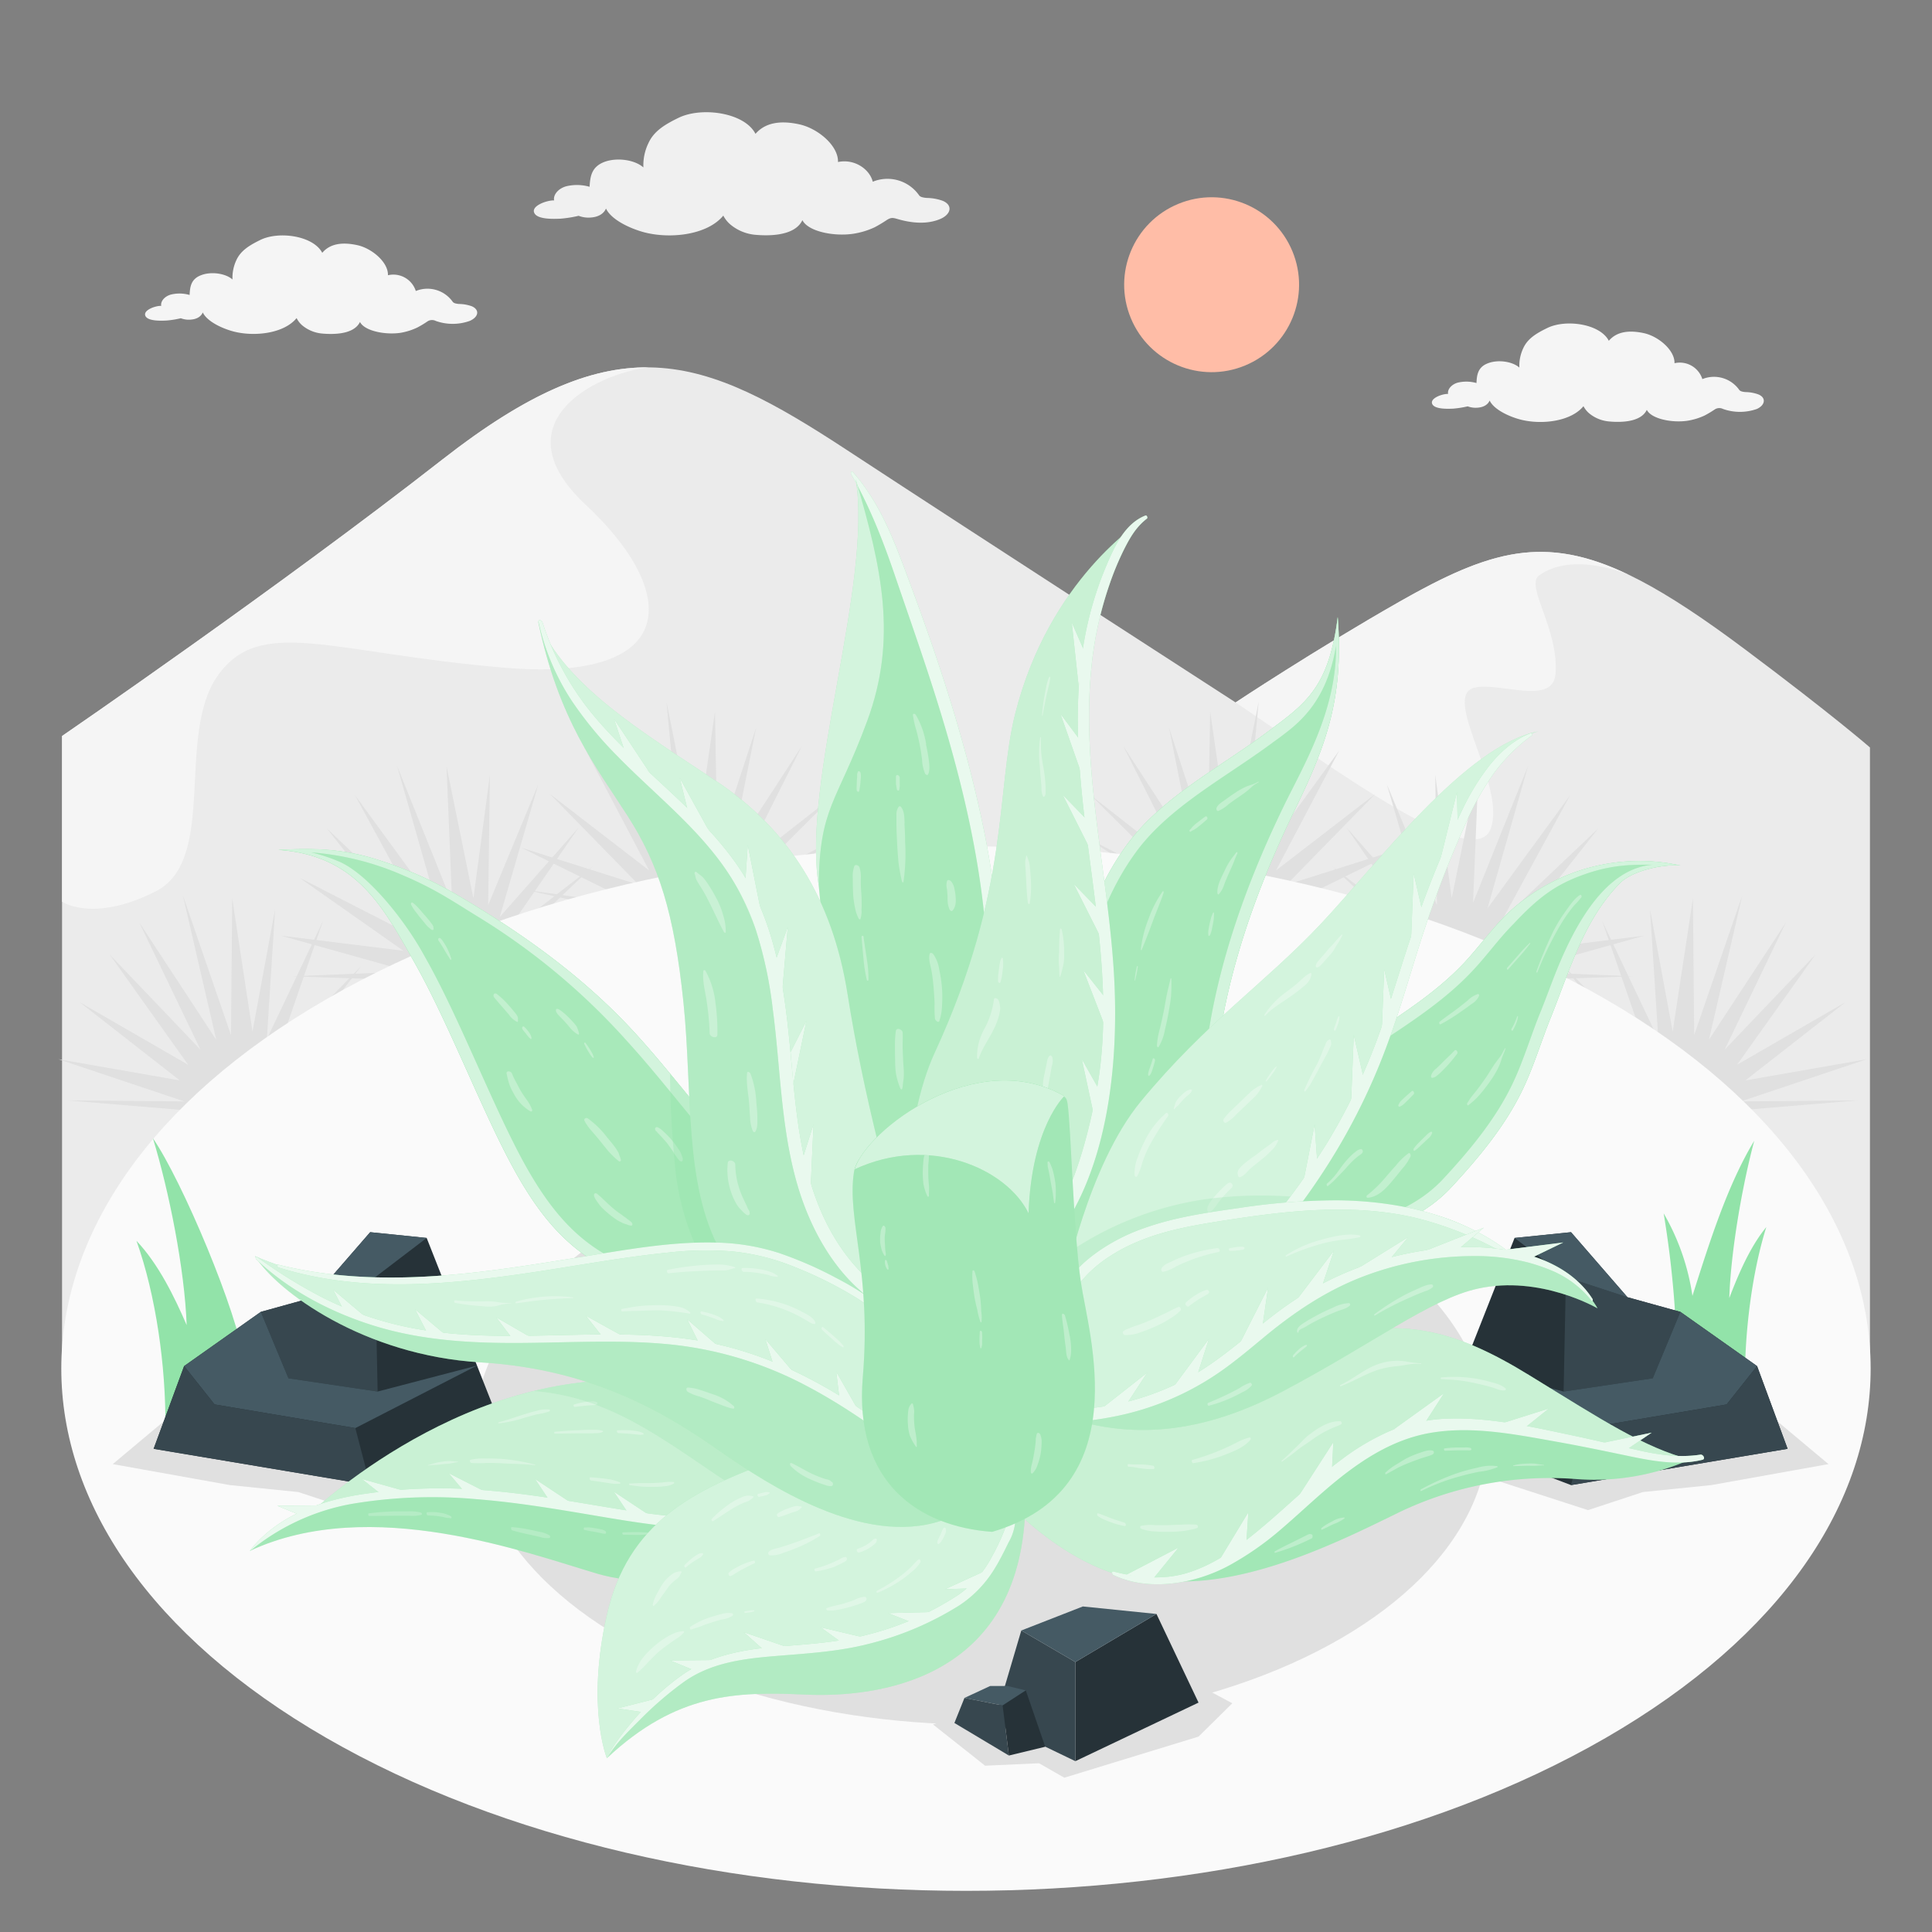<svg xmlns="http://www.w3.org/2000/svg" viewBox="0 0 500 500"><rect x="0" y="0" width="500" height="500" fill="#808080" stroke="none"/><g id="freepik--Dunes--inject-42"><g id="freepik--dunes--inject-42"><path d="M483.94,352.92V193.44s-9.48-8.28-32.27-25.34c-42.37-31.73-57-30.87-89.51-12.37-21.88,12.46-42.39,26.06-42.39,26.06s-65.81-42.51-100.4-65.2c-37.94-24.89-59.52-33.12-104.87,2.33C72.18,152,16.06,190.48,16.06,190.48V352.92Z" style="fill:#ebebeb"></path><path d="M385.8,214.46c4.13-11.17-13.09-34.6-4.08-36.52,6.57-1.41,20.17,4.72,20.84-3.52.94-11.52-7.95-22.85-4.24-25.51,8.81-6.3,22.75-.32,23.39-.07-22-10.61-36.12-6.45-59.55,6.89-21.88,12.46-42.39,26.06-42.39,26.06C348.16,200.91,381.66,225.64,385.8,214.46Z" style="fill:#f5f5f5"></path><path d="M40.26,230.7c16.2-8.21,5.11-40.39,16.13-55.89s29.05-5.82,74.22-2,45.62-19.17,20.94-42.21c-22.32-20.84,2-33.8,16.36-35.53-15.28-.15-31.6,6.79-53.41,23.84C72.18,152,16.06,190.48,16.06,190.48v42.88S24.05,238.9,40.26,230.7Z" style="fill:#f5f5f5"></path></g></g><g id="freepik--Floor--inject-42"><g id="freepik--floor--inject-42"><polygon id="freepik--Plant--inject-42" points="50.14 287.51 17.43 284.78 47.72 285.05 15.09 274.12 46.53 279.61 20.61 259.36 48.68 275.55 28.34 246.98 51.89 271.66 36.06 238.77 55.96 269.09 47.33 231.73 59.78 267.88 60.1 232.5 65.34 266.97 71.2 235.27 69.06 268.92 83.59 238.35 71.92 272.12 93.5 250 72.97 276.78 96.51 260.36 72.39 281.04 50.14 287.51" style="fill:#e0e0e0"></polygon><polygon id="freepik--plant--inject-42" points="108.38 253.76 75.57 252.67 105.83 251.42 72.7 242.15 104.37 246.05 77.46 227.13 106.31 241.89 84.57 214.37 109.32 237.84 91.86 205.78 113.26 235.07 102.76 198.19 117.01 233.67 115.56 198.32 122.52 232.48 126.79 200.53 126.34 234.24 139.31 202.98 129.35 237.3 149.79 214.12 130.63 241.89 153.32 224.31 130.27 246.18 108.38 253.76" style="fill:#e0e0e0"></polygon><polygon id="freepik--plant--inject-42" points="167.84 237.31 135.79 230.25 165.77 234.55 134.89 219.38 165.31 229 142.32 205.48 167.99 225.26 151.64 194.24 171.69 221.84 160.38 187.13 176.06 219.83 172.49 181.66 180.01 219.14 185.04 184.12 185.64 218.98 195.68 188.35 189.07 221.41 207.54 193.05 191.47 224.97 215.81 205.92 191.89 229.72 217.41 216.58 190.75 233.86 167.84 237.31" style="fill:#e0e0e0"></polygon><polygon id="freepik--plant--inject-42" points="448.09 287.51 480.8 284.78 450.51 285.05 483.14 274.12 451.7 279.61 477.62 259.36 449.55 275.55 469.89 246.98 446.34 271.66 462.17 238.77 442.27 269.09 450.9 231.73 438.45 267.88 438.13 232.5 432.89 266.97 427.02 235.27 429.17 268.92 414.64 238.35 426.31 272.12 404.73 250 425.26 276.78 401.72 260.36 425.84 281.04 448.09 287.51" style="fill:#e0e0e0"></polygon><polygon id="freepik--plant--inject-42" points="389.85 253.76 422.66 252.67 392.4 251.42 425.53 242.15 393.86 246.05 420.77 227.13 391.92 241.89 413.66 214.37 388.9 237.84 406.36 205.78 384.97 235.07 395.47 198.19 381.22 233.67 382.67 198.32 375.7 232.48 371.44 200.53 371.89 234.24 358.92 202.98 368.88 237.3 348.44 214.12 367.6 241.89 344.91 224.31 367.96 246.18 389.85 253.76" style="fill:#e0e0e0"></polygon><polygon id="freepik--plant--inject-42" points="330.39 237.31 362.44 230.25 332.46 234.55 363.34 219.38 332.92 229 355.91 205.48 330.24 225.26 346.59 194.24 326.54 221.84 337.84 187.13 322.17 219.83 325.74 181.66 318.22 219.14 313.19 184.12 312.58 218.98 302.55 188.35 309.16 221.41 290.69 193.05 306.76 224.97 282.42 205.92 306.34 229.72 280.81 216.58 307.48 233.86 330.39 237.31" style="fill:#e0e0e0"></polygon><path id="freepik--floor--inject-42" d="M84.45,258.61C-7,311.4-7,397,84.46,449.77s239.66,52.78,331.09,0,91.43-138.37,0-191.16S175.88,205.83,84.45,258.61Z" style="fill:#fafafa"></path></g></g><g id="freepik--Shadows--inject-42"><ellipse id="freepik--Shadow--inject-42" cx="254" cy="370.61" rx="131.19" ry="75.74" style="fill:#e0e0e0"></ellipse><polygon id="freepik--shadow--inject-42" points="294.47 431.26 308.5 435.25 318.92 440.81 310.18 449.43 275.44 460.07 268.9 456.33 254.94 456.96 241.46 446.29 263.57 438.86 294.47 431.26" style="fill:#e0e0e0"></polygon><polygon id="freepik--shadow--inject-42" points="107.23 355.37 125.52 360.57 139.09 367.81 127.7 379.06 91.41 390.82 77.2 386.14 59.49 384.34 29.18 378.91 55.11 357.19 107.23 355.37" style="fill:#e0e0e0"></polygon><polygon id="freepik--shadow--inject-42" points="395.16 355.37 376.87 360.57 363.29 367.81 374.68 379.06 410.98 390.82 425.18 386.14 442.89 384.34 473.21 378.91 447.27 357.19 395.16 355.37" style="fill:#e0e0e0"></polygon></g><g id="freepik--Clouds--inject-42"><path id="freepik--Cloud--inject-42" d="M244.05,52a12.43,12.43,0,0,0-4.18-.77c-1.35-.11-1.78-.37-2-.67a10,10,0,0,0-12-3.53c-.8-3.24-4.72-6-9-5.1.15-4.21-5.22-8.73-10.05-9.76-4.63-1-8.66-.57-11.3,2.47-2.83-5.52-13.91-7.07-19.91-4.15-3.45,1.68-6.37,3.4-7.8,6.56a13.15,13.15,0,0,0-1.3,6.28c-2.34-2.06-7-2.61-10.14-1.41-3.36,1.31-3.62,3.84-3.79,6.42a11.8,11.8,0,0,0-6.12-.11c-2.12.63-3.34,2.3-3.05,3.64-1.68-.09-5.68,1.26-5.22,3,.52,2,5.08,1.79,6.79,1.73a31.35,31.35,0,0,0,4.77-.75,7.2,7.2,0,0,0,2.48.47c2.91,0,4.14-1.27,4.6-2.35,1.42,3,6.47,5.26,10,6.18,6.72,1.72,16.22.67,20.36-4.35a7.68,7.68,0,0,0,2,2.44,11.67,11.67,0,0,0,6.22,2.52c2.76.25,10.16.61,12.25-3.78,1.48,2.92,8.07,4.25,13.08,3.53a20.35,20.35,0,0,0,5.62-1.69,35.84,35.84,0,0,0,3.23-1.94c1-.59,1.43-.58,2.75-.18,3.44,1,7.43,1.46,10.94,0C246.09,55.52,246.68,53.17,244.05,52Z" style="fill:#f0f0f0"></path><path id="freepik--cloud--inject-42" d="M455.11,102.09a10.07,10.07,0,0,0-3.34-.62c-1.08-.08-1.42-.3-1.63-.53a8,8,0,0,0-9.57-2.83A6.12,6.12,0,0,0,433.36,94c.11-3.36-4.18-7-8-7.8-3.7-.78-6.92-.45-9,2-2.26-4.41-11.12-5.66-15.91-3.32-2.76,1.34-5.1,2.72-6.24,5.25a10.61,10.61,0,0,0-1,5c-1.87-1.65-5.61-2.09-8.1-1.13-2.69,1-2.9,3.07-3,5.13a9.56,9.56,0,0,0-4.9-.09c-1.69.51-2.67,1.84-2.44,2.91-1.34-.07-4.53,1-4.17,2.43.42,1.59,4.06,1.43,5.43,1.38a25.66,25.66,0,0,0,3.81-.6,5.83,5.83,0,0,0,2,.37c2.32,0,3.3-1,3.68-1.87,1.13,2.39,5.17,4.2,8,4.93,5.37,1.38,13,.54,16.28-3.47a6.14,6.14,0,0,0,1.6,1.95,9.33,9.33,0,0,0,5,2c2.21.21,8.13.49,9.79-3,1.19,2.33,6.46,3.4,10.46,2.83a16.72,16.72,0,0,0,4.49-1.36,27.47,27.47,0,0,0,2.58-1.54,2.15,2.15,0,0,1,2.2-.16,13.14,13.14,0,0,0,8.75,0C456.74,104.92,457.21,103,455.11,102.09Z" style="fill:#f5f5f5"></path><path id="freepik--cloud--inject-42" d="M122.15,79.28a10,10,0,0,0-3.34-.61c-1.08-.09-1.42-.3-1.63-.54a8,8,0,0,0-9.57-2.82,6.1,6.1,0,0,0-7.21-4.08c.12-3.36-4.18-7-8-7.8-3.7-.79-6.92-.46-9,2C81.07,61,72.21,59.75,67.41,62.08c-2.75,1.35-5.09,2.72-6.24,5.25a10.67,10.67,0,0,0-1,5c-1.86-1.64-5.61-2.09-8.1-1.12-2.69,1-2.9,3.07-3,5.13a9.32,9.32,0,0,0-4.9-.09c-1.69.5-2.67,1.83-2.44,2.91-1.34-.08-4.53,1-4.16,2.42.41,1.59,4.06,1.43,5.42,1.38a24.41,24.41,0,0,0,3.81-.6,5.68,5.68,0,0,0,2,.38c2.32,0,3.31-1,3.68-1.88,1.13,2.39,5.17,4.21,8,4.94,5.37,1.38,13,.54,16.28-3.48a5.93,5.93,0,0,0,1.6,2,9.34,9.34,0,0,0,5,2c2.21.2,8.13.49,9.8-3,1.18,2.33,6.45,3.39,10.46,2.82A16.29,16.29,0,0,0,108,84.76a24.46,24.46,0,0,0,2.58-1.55,2.15,2.15,0,0,1,2.2-.15,13.1,13.1,0,0,0,8.76,0C123.79,82.11,124.25,80.24,122.15,79.28Z" style="fill:#f5f5f5"></path></g><g id="freepik--Sun--inject-42"><circle id="freepik--sun--inject-42" cx="313.57" cy="73.68" r="22.63" transform="translate(-4.33 125.61) rotate(-22.5)" style="fill:#ffbda7"></circle></g><g id="freepik--Rocks--inject-42"><g id="freepik--Rock--inject-42"><path d="M39.57,294.57c4.17,13.68,8.21,33.81,8.74,48.36-3.18-7.33-7.29-15.79-13-21.82,5.06,14.1,7.63,32.6,7.49,48,3.25,0,6.51-.06,9.76-.16,2.7-.09,7.71.85,10.13-.47,3.53-1.92,1.12-11.81.53-16.05C61.51,339.7,47.16,305.63,39.57,294.57Z" style="fill:#92E3A9"></path><g id="freepik--rock--inject-42"><polygon points="130.45 371.16 95.8 384.34 39.76 374.95 47.65 353.54 67.5 339.51 81.19 335.72 95.8 318.89 110.42 320.38 130.45 371.16" style="fill:#263238"></polygon><polygon points="97.13 330.51 97.73 360.13 74.65 356.7 67.5 339.51 81.19 335.72 97.13 330.51" style="fill:#37474f"></polygon><polygon points="67.5 339.51 74.65 356.7 97.73 360.13 123.45 353.41 91.96 369.59 55.53 363.47 47.65 353.54 67.5 339.51" style="fill:#455a64"></polygon><polygon points="95.8 384.34 91.96 369.59 55.53 363.47 47.65 353.54 39.76 374.95 95.8 384.34" style="fill:#37474f"></polygon><polygon points="95.8 318.89 110.42 320.38 97.13 330.51 81.19 335.72 95.8 318.89" style="fill:#455a64"></polygon></g></g><g id="freepik--rock--inject-42"><path d="M454,295.23c-3.08,11.52-6.06,28.46-6.46,40.71,2.35-6.17,5.39-13.29,9.58-18.37-3.74,11.87-5.64,27.44-5.53,40.37-2.41,0-4.82-.05-7.22-.13-3.56,0-6.8-.63-10.34-.8a255.3,255.3,0,0,0-3.48-43A59.62,59.62,0,0,1,438,335.38C442.32,321.8,447,306.78,454,295.23Z" style="fill:#92E3A9"></path><g id="freepik--rock--inject-42"><polygon points="371.93 371.16 406.58 384.34 462.63 374.95 454.73 353.54 434.88 339.51 421.19 335.72 406.58 318.89 391.97 320.38 371.93 371.16" style="fill:#263238"></polygon><polygon points="405.26 330.51 404.66 360.13 427.73 356.7 434.88 339.51 421.19 335.72 405.26 330.51" style="fill:#37474f"></polygon><polygon points="434.88 339.51 427.73 356.7 404.66 360.13 378.93 353.41 410.43 369.59 446.85 363.47 454.73 353.54 434.88 339.51" style="fill:#455a64"></polygon><polygon points="406.58 384.34 410.43 369.59 446.85 363.47 454.73 353.54 462.63 374.95 406.58 384.34" style="fill:#37474f"></polygon><polygon points="406.58 318.89 391.97 320.38 405.26 330.51 421.19 335.72 406.58 318.89" style="fill:#455a64"></polygon></g></g><g id="freepik--rock--inject-42"><polygon points="310.18 440.63 278.3 455.79 278.3 430.13 299.29 417.69 310.18 440.63" style="fill:#263238"></polygon><polygon points="264.31 421.97 278.3 430.13 278.3 455.79 257.31 445.68 264.31 421.97" style="fill:#37474f"></polygon><polygon points="299.29 417.69 280.24 415.75 264.31 421.97 278.3 430.13 299.29 417.69" style="fill:#455a64"></polygon><polygon points="265.48 437.48 259.48 441.37 249.6 439.42 256.24 436.34 260.78 436.34 265.48 437.48" style="fill:#455a64"></polygon><polygon points="261.1 454.33 259.48 441.37 249.6 439.42 247 445.9 261.1 454.33" style="fill:#37474f"></polygon><polygon points="265.48 437.48 270.5 452.06 261.1 454.33 259.48 441.37 265.48 437.48" style="fill:#263238"></polygon></g></g><g id="freepik--plant--inject-42"><g id="freepik--aloe-vera--inject-42"><path d="M261.39,389.68c12.4,12.05,27.21,20.87,42.71,19.56s48.9-30.58,69.22-33.68,45.46,6.42,64.05,2.17c-12.05-3.21-22.49-10.09-41.55-21.8s-35.2-16.88-59-6.89-57.18,14.18-63,19.14S261.39,389.68,261.39,389.68Z" style="fill:#92E3A9"></path><path d="M261.39,389.68c12.4,12.05,27.21,20.87,42.71,19.56s48.9-30.58,69.22-33.68,45.46,6.42,64.05,2.17c-12.05-3.21-22.49-10.09-41.55-21.8s-35.2-16.88-59-6.89-57.18,14.18-63,19.14S261.39,389.68,261.39,389.68Z" style="fill:#fff;opacity:0.5"></path><path d="M309.61,394.59a23.57,23.57,0,0,0-3.85,0c-1.19,0-2.39.1-3.59.12h-3.29a11.91,11.91,0,0,0-3.63.19c-.31.1-.15.65.09.75a12.65,12.65,0,0,0,3.82.7,33,33,0,0,0,3.59.08,31.82,31.82,0,0,0,3.66-.23c.62-.09,1.23-.21,1.84-.34a5.68,5.68,0,0,0,1.59-.44C310.19,395.24,310,394.65,309.61,394.59Zm-18.6-.53c-1.11-.36-2.23-.68-3.32-1.09-.55-.2-1.1-.42-1.64-.64s-.8-.29-1.19-.45a4.3,4.3,0,0,0-.69-.23c-.34-.07-.23.54-.08.67a8.76,8.76,0,0,0,1.79,1c.56.24,1.12.46,1.69.66a19.93,19.93,0,0,0,3.46.95C291.57,395,291.4,394.18,291,394.06Zm7.5-13.86c.42-.05.26-.78-.07-.86a18.55,18.55,0,0,0-3.24-.34c-.46,0-.92,0-1.38,0a12.89,12.89,0,0,1-1.76-.1c-.34,0-.27.66,0,.69a15.46,15.46,0,0,1,1.67.15c.53.1,1.07.22,1.61.27A15.77,15.77,0,0,0,298.51,380.2ZM323.4,372a16.85,16.85,0,0,0-3.66,1.49c-1.19.62-2.41,1.17-3.64,1.7a60.46,60.46,0,0,1-7.49,2.63c-.37.1-.11.9.23.84a38.07,38.07,0,0,0,8.25-2.2c2.29-.9,4.94-1.92,6.54-3.88C323.76,372.4,323.67,371.91,323.4,372Zm44.35-19.18a26.87,26.87,0,0,1-3.11-.33,16.14,16.14,0,0,0-3.25-.33,15.68,15.68,0,0,0-5.07,1c-3.39,1.28-6.16,3.77-9.44,5.28-.12.06-.1.39.05.33,3.28-1.23,6.26-3.11,9.59-4.23a24.88,24.88,0,0,1,5.27-1c.92-.11,1.83-.27,2.74-.43a15.57,15.57,0,0,1,3.2-.14C367.81,353,367.83,352.79,367.75,352.79Zm-21,15c-2.81-.11-5.6,1.72-7.74,3.33-1.4,1-2.5,2.41-3.78,3.58S333,377,331.72,378c-.09.08-.05.38.09.27,1.21-.92,2.46-1.76,3.63-2.74,1.36-1.13,2.87-2,4.3-3.06a27.08,27.08,0,0,1,3.76-2.28c.6-.3,1.21-.56,1.82-.83a12.85,12.85,0,0,0,1.74-.75C347.41,368.43,347.18,367.78,346.79,367.77Zm42.8-8.56c-1.17-1-2.89-1.37-4.36-1.76a31.71,31.71,0,0,0-4-.82,35.17,35.17,0,0,0-8.2-.2c-.19,0-.17.41,0,.42,1.44.11,2.88.16,4.32.3a46.64,46.64,0,0,1,4.7.82q2,.42,4.05,1c1.05.31,2.33,1,3.45.78C389.81,359.7,389.71,359.32,389.59,359.21Z" style="fill:#fff;opacity:0.3"></path><path d="M304.1,409.24c20.66.76,43.95-11,57.62-17.68a89.87,89.87,0,0,1,46.38-8.77,61.23,61.23,0,0,0,29.27-5.06c-26.17-3.21-37.53-8.32-55.1-9.55s-31,6.17-43.39,17.62S318.91,405.38,304.1,409.24Z" style="fill:#92E3A9"></path><path d="M304.1,409.24c20.66.76,43.95-11,57.62-17.68a89.87,89.87,0,0,1,46.38-8.77,61.23,61.23,0,0,0,29.27-5.06c-26.17-3.21-37.53-8.32-55.1-9.55s-31,6.17-43.39,17.62S318.91,405.38,304.1,409.24Z" style="fill:#fff;opacity:0.15"></path><path d="M339.47,397.11a1.14,1.14,0,0,0-.6-.1,4,4,0,0,0-.71.3l-1.12.56-2.41,1.2c-1.59.78-3.17,1.54-4.7,2.42-.13.08-.12.43.08.38a55.86,55.86,0,0,0,9.51-3.77.4.4,0,0,0,.16-.35v-.2C339.7,397.38,339.65,397.16,339.47,397.11Zm8.4-4.38a6.78,6.78,0,0,0-3.09,1c-.5.25-1,.52-1.47.79a14.55,14.55,0,0,0-1.3.92c-.14.1-.1.55.11.45.5-.25,1-.45,1.49-.71s1-.5,1.5-.74A10.86,10.86,0,0,0,347.9,393C348,393,348,392.73,347.87,392.73Zm22.32-16.08c.4-.16.74-.23.89-.66,0-.14,0-.41-.13-.48-1-.45-2.39.11-3.36.43a27.57,27.57,0,0,0-3.15,1.26c-1,.48-1.94,1.13-2.9,1.7a16.4,16.4,0,0,0-3,2.22c-.11.11,0,.54.15.43,1-.53,2-1.09,3-1.65a32.27,32.27,0,0,1,3.41-1.49c1.1-.44,2.22-.85,3.36-1.21C369.08,377,369.64,376.86,370.19,376.65Zm3.79-1.2c1.12-.05,2.25-.08,3.38-.11.56,0,1.13,0,1.69,0h.78a1.87,1.87,0,0,0,.85-.06c.2-.1.09-.45-.06-.53a4.4,4.4,0,0,0-1.62-.14c-.59,0-1.18,0-1.78,0a27,27,0,0,0-3.36.23C373.57,374.85,373.69,375.46,374,375.45Zm13.53,4a12,12,0,0,0-5.15.39,46.62,46.62,0,0,0-5.06,1.36,61.39,61.39,0,0,0-9.6,4.26c-.16.09-.09.53.1.43a52.94,52.94,0,0,1,9.74-3.74c1.72-.47,3.44-.91,5.2-1.25a17.62,17.62,0,0,0,4.78-1.18C387.61,379.7,387.63,379.49,387.51,379.47Zm12.06-.33c-.67-.09-1.34-.16-2-.29a10.58,10.58,0,0,0-2-.06c-.67,0-1.35.06-2,.11a12.54,12.54,0,0,0-1.92.38c-.06,0-.08.16,0,.16,1.35,0,2.69-.06,4-.08a17.76,17.76,0,0,0,1.93,0,15,15,0,0,1,2-.09S399.61,379.15,399.57,379.14Z" style="fill:#fff;opacity:0.3"></path><path d="M440.07,376.46c-5.62.87-11.22,0-16.71-1.27-5.3-1.19-10.57-2.47-15.88-3.59-10.55-2.23-21.38-4.75-32.24-4.47a42.89,42.89,0,0,0-15.61,3.24,61.75,61.75,0,0,0-12.48,7.38c-7.74,5.73-14.53,12.63-22,18.74-5.32,4.36-10.94,8.36-17.58,10.48-6.23,2-13.1,1.39-19.42-.27-.52-.14-.38.74-.05.89,9.31,4.45,21.32,2.26,30-2.45a77.29,77.29,0,0,0,13.07-9.05c3.89-3.32,7.62-6.82,11.48-10.17,8-6.92,16.81-13.21,27.43-15.07,10.91-1.91,22.18.39,32.93,2.3,6.46,1.15,12.86,2.5,19.28,3.84,6,1.24,12.26,2.28,18.3.8C441.47,377.58,440.77,376.35,440.07,376.46Z" style="fill:#92E3A9"></path><polygon points="291.49 407.54 305.01 400.51 298.25 408.82 291.49 407.54" style="fill:#92E3A9"></polygon><polygon points="314.93 404.81 323.07 391.38 322.55 399.31 314.93 404.81" style="fill:#92E3A9"></polygon><polygon points="335.56 387.98 345.06 373.25 344.68 380.97 335.56 387.98" style="fill:#92E3A9"></polygon><polygon points="360.6 369.99 373.7 360.58 368.91 368.03 360.6 369.99" style="fill:#92E3A9"></polygon><polygon points="387.51 368.73 400.83 364.53 394.39 369.7 387.51 368.73" style="fill:#92E3A9"></polygon><polygon points="413.22 373.74 427.45 370.77 420.74 375.33 413.22 373.74" style="fill:#92E3A9"></polygon><g style="opacity:0.8"><path d="M440.07,376.46c-5.62.87-11.22,0-16.71-1.27-5.3-1.19-10.57-2.47-15.88-3.59-10.55-2.23-21.38-4.75-32.24-4.47a42.89,42.89,0,0,0-15.61,3.24,61.75,61.75,0,0,0-12.48,7.38c-7.74,5.73-14.53,12.63-22,18.74-5.32,4.36-10.94,8.36-17.58,10.48-6.23,2-13.1,1.39-19.42-.27-.52-.14-.38.74-.05.89,9.31,4.45,21.32,2.26,30-2.45a77.29,77.29,0,0,0,13.07-9.05c3.89-3.32,7.62-6.82,11.48-10.17,8-6.92,16.81-13.21,27.43-15.07,10.91-1.91,22.18.39,32.93,2.3,6.46,1.15,12.86,2.5,19.28,3.84,6,1.24,12.26,2.28,18.3.8C441.47,377.58,440.77,376.35,440.07,376.46Z" style="fill:#fff"></path><polygon points="291.49 407.54 305.01 400.51 298.25 408.82 291.49 407.54" style="fill:#fff"></polygon><polygon points="314.93 404.81 323.07 391.38 322.55 399.31 314.93 404.81" style="fill:#fff"></polygon><polygon points="335.56 387.98 345.06 373.25 344.68 380.97 335.56 387.98" style="fill:#fff"></polygon><polygon points="360.6 369.99 373.7 360.58 368.91 368.03 360.6 369.99" style="fill:#fff"></polygon><polygon points="387.51 368.73 400.83 364.53 394.39 369.7 387.51 368.73" style="fill:#fff"></polygon><polygon points="413.22 373.74 427.45 370.77 420.74 375.33 413.22 373.74" style="fill:#fff"></polygon></g><path d="M78.14,393.58s39.4-39.35,88-36.21,51.78,28.74,51.78,28.74-14.75,27.43-54.84,16.76C123.8,392.42,105.59,390.68,78.14,393.58Z" style="fill:#92E3A9"></path><path d="M78.14,393.58s39.4-39.35,88-36.21,51.78,28.74,51.78,28.74-14.75,27.43-54.84,16.76C123.8,392.42,105.59,390.68,78.14,393.58Z" style="fill:#fff;opacity:0.5"></path><path d="M116.42,378.1a9.68,9.68,0,0,0-1.86.17,15.13,15.13,0,0,0-1.88.34c-.64.17-1.26.4-1.9.56,0,0,0,.12,0,.11a18.14,18.14,0,0,1,1.94-.17c.63,0,1.27-.12,1.9-.19s1.21-.06,1.8-.16,1.38-.31,2.1-.37c0,0,0-.11,0-.11C117.82,378.24,117.12,378.15,116.42,378.1Zm22,.93a49.56,49.56,0,0,0-8.71-1.48c-1.37-.07-2.74-.11-4.12-.08a13.9,13.9,0,0,0-3.81.32c-.38.12-.09.78.21.82a28.2,28.2,0,0,0,3.9,0c1.44,0,2.87,0,4.31.11,2.74.15,5.46.14,8.19.46C138.5,379.23,138.52,379.05,138.45,379Zm20,3.93c-.6-.11-1.2-.19-1.81-.27-1.25-.16-2.51-.28-3.77-.36-.42,0-.24.77.12.82q2,.27,3.9.57c.62.09,1.24.2,1.87.27a11.78,11.78,0,0,0,1.68,0c.16,0,.16-.33,0-.38A13.52,13.52,0,0,0,158.44,383Zm15.87.57a13.93,13.93,0,0,0-2.95.14c-.94.08-1.88.12-2.82.15s-1.86,0-2.79,0-1.85.1-2.77.1c-.19,0-.17.42,0,.44,1.05.1,2.09.3,3.15.37s2,.08,3,.07a24.58,24.58,0,0,0,2.84-.16,5.54,5.54,0,0,0,2.37-.67C174.54,383.89,174.51,383.56,174.31,383.53ZM154.37,370.9a5,5,0,0,0,.77-.06c.3,0,.56-.19.86-.26.1,0,.1-.24,0-.26a7.33,7.33,0,0,0-1.55-.3H153c-1.08,0-2.17.07-3.25.11-2.06.08-4.11.21-6.16.41-.22,0-.18.48,0,.48l6.24-.08,3.08,0Zm5.59,0c1.14,0,2.27.11,3.41.2l1.6.16a5,5,0,0,0,1.49,0c.14,0,.09-.31,0-.37a5.64,5.64,0,0,0-1.65-.51c-.55-.1-1.12-.16-1.68-.21a25.17,25.17,0,0,0-3.25,0C159.5,370.1,159.62,370.84,160,370.85Zm-17.8-6.1a8,8,0,0,0-3.21.31c-1.12.25-2.21.58-3.3.92-2.19.69-4.38,1.5-6.61,2.06-.1,0-.11.29,0,.28a33.87,33.87,0,0,0,6.68-1.45c1.07-.31,2.14-.61,3.21-.88a19.59,19.59,0,0,0,3.26-.77C142.34,365.15,142.32,364.79,142.16,364.75Zm6.53-.69q1.49-.19,3-.33c.49-.05,1-.09,1.47-.11s1.07,0,1.4-.3a.36.36,0,0,0-.08-.5,2.75,2.75,0,0,0-1.53-.18c-.5,0-1,.08-1.49.15a16.43,16.43,0,0,0-2.86.64C148.3,363.52,148.4,364.1,148.69,364.06Z" style="fill:#fff;opacity:0.3"></path><path d="M166.12,357.37A92.45,92.45,0,0,0,138.31,360a60.11,60.11,0,0,1,13.28,2.64c9.82,3.16,18.64,8.79,27.2,14.58s17,11.81,26.48,15.94c1.62.71,3.27,1.33,4.95,1.9a34.91,34.91,0,0,0,7.68-8.9S214.7,360.5,166.12,357.37Z" style="fill:#92E3A9;opacity:0.25"></path><path d="M64.67,401.36c16-17.48,46-17.06,64.05-13.78s68.22,13.91,89.18-1.47c-8.22,21.2-45,26.54-63.19,21.2S96,386.77,64.67,401.36Z" style="fill:#92E3A9"></path><path d="M64.67,401.36c16-17.48,46-17.06,64.05-13.78s68.22,13.91,89.18-1.47c-8.22,21.2-45,26.54-63.19,21.2S96,386.77,64.67,401.36Z" style="fill:#fff;opacity:0.15"></path><path d="M139.79,396.46l-2.54-.55a34.27,34.27,0,0,0-4.74-.69c-.42,0-.23.75.06.84,1.59.47,3.19.82,4.81,1.17l2.31.52a5.71,5.71,0,0,0,2.52.28c.27-.07.18-.56,0-.68A6.92,6.92,0,0,0,139.79,396.46Zm-30.8-5a11.43,11.43,0,0,0-3.3-.33c-1.13,0-2.27,0-3.41,0-2.29.08-4.54.23-6.81.52-.29,0-.17.69.1.69,2.36,0,4.71-.06,7.07-.07l3.32,0a9.1,9.1,0,0,0,3.08-.23C109.28,392,109.22,391.55,109,391.48Zm4.74,0a13.31,13.31,0,0,0-3.09-.09c-.43,0-.24.82.13.83a23.16,23.16,0,0,1,3.11.26c.48.08,1,.18,1.43.3a3.94,3.94,0,0,0,.67.08c.24,0,.47.08.71.09s.16-.45,0-.53A7.64,7.64,0,0,0,113.73,391.48Zm55.06,5.26c-1.27-.1-2.52-.21-3.79-.21s-2.52,0-3.78.07c-.27,0-.17.59.1.6,1.25,0,2.49.06,3.73.06s2.48-.11,3.72-.21C168.9,397,168.92,396.75,168.79,396.74Zm-13.55-1c-.45-.09-.89-.17-1.34-.24s-.89-.14-1.34-.18a5.12,5.12,0,0,0-.67,0c-.21,0-.42,0-.64,0s-.26.61,0,.65c.49.08.95.21,1.44.29s.91.14,1.37.23.88.17,1.31.27l.65.15c.2,0,.55.14.71,0a.47.47,0,0,0,0-.6A2.83,2.83,0,0,0,155.24,395.75Z" style="fill:#fff;opacity:0.2"></path><path d="M218,385.47c-18.36,10.45-40.31,8-60.26,4.71-10.74-1.78-21.45-3.67-32.32-4.51a134.43,134.43,0,0,0-33.05,1.25c-10.14,1.75-20.13,5.45-27,13.52-.17.21-.87,1.14-.6.92a57.29,57.29,0,0,1,26.11-12.13A125.88,125.88,0,0,1,123.45,388c10.94.86,21.72,2.75,32.54,4.57,10.45,1.76,21,3.36,31.65,3.11,11-.24,22-2.42,31.65-7.9A1.33,1.33,0,1,0,218,385.47Z" style="fill:#92E3A9"></path><polygon points="77.66 392.1 71.78 389.7 83.65 389.59 77.66 392.1" style="fill:#92E3A9"></polygon><polygon points="98.65 386.71 93.67 382.77 105.11 385.97 98.65 386.71" style="fill:#92E3A9"></polygon><polygon points="120.22 386.11 116.12 381.26 126.7 386.64 120.22 386.11" style="fill:#92E3A9"></polygon><polygon points="142 388.05 138.48 382.77 148.38 389.33 142 388.05" style="fill:#92E3A9"></polygon><polygon points="162.4 391.33 158.87 386.05 168.77 392.61 162.4 391.33" style="fill:#92E3A9"></polygon><g style="opacity:0.8"><path d="M218,385.47c-18.36,10.45-40.31,8-60.26,4.71-10.74-1.78-21.45-3.67-32.32-4.51a134.43,134.43,0,0,0-33.05,1.25c-10.14,1.75-20.13,5.45-27,13.52-.17.21-.87,1.14-.6.92a57.29,57.29,0,0,1,26.11-12.13A125.88,125.88,0,0,1,123.45,388c10.94.86,21.72,2.75,32.54,4.57,10.45,1.76,21,3.36,31.65,3.11,11-.24,22-2.42,31.65-7.9A1.33,1.33,0,1,0,218,385.47Z" style="fill:#fff"></path><polygon points="77.66 392.1 71.78 389.7 83.65 389.59 77.66 392.1" style="fill:#fff"></polygon><polygon points="98.65 386.71 93.67 382.77 105.11 385.97 98.65 386.71" style="fill:#fff"></polygon><polygon points="120.22 386.11 116.12 381.26 126.7 386.64 120.22 386.11" style="fill:#fff"></polygon><polygon points="142 388.05 138.48 382.77 148.38 389.33 142 388.05" style="fill:#fff"></polygon><polygon points="162.4 391.33 158.87 386.05 168.77 392.61 162.4 391.33" style="fill:#fff"></polygon></g><path d="M157.08,455c18-16.84,33.31-17.26,51.38-16.44s53.93-3.41,56.75-45.47l-8.43-1s-4,16-24.72,23.43S162.83,420.05,157.08,455Z" style="fill:#92E3A9"></path><path d="M157.08,455c18-16.84,33.31-17.26,51.38-16.44s53.93-3.41,56.75-45.47l-8.43-1s-4,16-24.72,23.43S162.83,420.05,157.08,455Z" style="fill:#fff;opacity:0.3"></path><path d="M201.05,377.73c-21.81,7.75-38.63,16.43-44,40.26s0,37,0,37,16.44-25.59,37-27,52-.31,68.14-33.52Z" style="fill:#92E3A9"></path><path d="M201.05,377.73c-21.81,7.75-38.63,16.43-44,40.26s0,37,0,37,16.44-25.59,37-27,52-.31,68.14-33.52Z" style="fill:#fff;opacity:0.6"></path><path d="M176.78,422.14a8,8,0,0,0-2.31.55,17,17,0,0,0-1.94,1,20.69,20.69,0,0,0-3.36,2.46c-1.95,1.74-3.94,3.81-4.56,6.42,0,.12.07.52.26.39a22.54,22.54,0,0,0,2.92-2.86c1-.95,1.84-1.92,2.87-2.78s2-1.56,3-2.28c.48-.34,1-.65,1.48-1a6.75,6.75,0,0,0,1.07-.77c.23-.23.45-.46.69-.68S177,422.11,176.78,422.14Zm12.71-4.63a6.08,6.08,0,0,0-2.9.24c-.93.24-1.85.5-2.76.79s-1.71.61-2.54,1a20.56,20.56,0,0,0-2.66,1.5c-.23.14,0,.79.24.68,1-.36,2-.61,2.93-1s1.66-.59,2.5-.87,1.64-.51,2.48-.73a6.37,6.37,0,0,0,2.83-1C189.77,418,189.74,417.56,189.49,417.51Zm5.66-.76-.62,0a3.7,3.7,0,0,0-.57.07l-1.17.17c-.19,0-.16.46,0,.44l1.2-.15a3.91,3.91,0,0,0,.58-.1l.56-.17C195.23,417,195.25,416.75,195.15,416.75Zm28.63-3.5a7,7,0,0,0-2.67.82c-.77.3-1.55.56-2.34.8s-1.58.44-2.38.62c-.4.09-.79.17-1.18.27s-.75.27-1.15.37-.15.65.13.65c.45,0,.9,0,1.35,0a11.46,11.46,0,0,0,1.31-.18c.88-.16,1.75-.36,2.61-.59s1.66-.47,2.48-.75c.4-.14.81-.28,1.2-.44s.89-.35,1.06-.76S224.11,413.27,223.78,413.25Zm13.9-9.63c-.83.65-1.48,1.55-2.26,2.27a32.34,32.34,0,0,1-2.56,2.12,41.37,41.37,0,0,1-5.93,3.7c-.19.1-.09.59.15.5a32.36,32.36,0,0,0,6-3.2,26.92,26.92,0,0,0,2.75-2.13,9.65,9.65,0,0,0,2.37-2.57C238.35,404,238.05,403.34,237.68,403.62Zm-19.93,1a10.16,10.16,0,0,0,1-.53.76.76,0,0,0,.42-.76A.49.49,0,0,0,219,403c-.67-.2-1.46.43-2.05.72s-1.35.6-2,.88a22.75,22.75,0,0,1-4,1.34c-.34.07-.14.8.21.74a30.53,30.53,0,0,0,4.62-1.13C216.4,405.25,217.09,404.94,217.75,404.63Zm8.95-6.44a1.32,1.32,0,0,0-.76.29c-.16.15-.32.31-.49.45a10.05,10.05,0,0,1-1.12.82,10.46,10.46,0,0,1-2.43,1.11c-.24.08-.18.47-.1.63a.48.48,0,0,0,.55.3,10.45,10.45,0,0,0,2.56-1.13,11,11,0,0,0,1.13-.8c.18-.15.37-.31.54-.47a1.4,1.4,0,0,0,.34-.88C226.93,398.39,226.85,398.17,226.7,398.19ZM212,396.83c-2.25.88-4.5,1.77-6.79,2.56-1.1.39-2.22.75-3.34,1.09-.9.28-2.48.44-3,1.28a.57.57,0,0,0,.31.75,7.44,7.44,0,0,0,3.58-.66c1.12-.36,2.23-.77,3.32-1.22a37.64,37.64,0,0,0,6.15-3.17C212.36,397.33,212.23,396.73,212,396.83Zm-22.89,11.05h0C189,407.91,189,407.92,189.07,407.88Zm6-4a19.05,19.05,0,0,0-3.42,1.21c-.51.25-1,.53-1.51.81a6.24,6.24,0,0,0-1.57,1.12c-.26.28.08,1,.49.85l.24-.11a4.78,4.78,0,0,0,.45-.23c.26-.15.5-.33.76-.48.52-.32,1-.62,1.58-.9,1-.54,2.06-1.11,3.14-1.58C195.51,404.46,195.39,403.81,195.07,403.89Zm-25.86,11.67a7.88,7.88,0,0,0,1.79-2.14c.54-.76,1.1-1.49,1.63-2.26a9.19,9.19,0,0,1,1.63-1.84c.3-.26.62-.51.93-.76a2.25,2.25,0,0,0,.56-.55c.21-.32.33-.73.55-1,.06-.08,0-.4-.11-.36a6.35,6.35,0,0,0-1.61.35,5.86,5.86,0,0,0-1.21.82,9.5,9.5,0,0,0-1.85,2,20.37,20.37,0,0,0-1.39,2.39,9.18,9.18,0,0,0-1.22,3.06C168.89,415.37,169,415.68,169.21,415.56Zm11.69-12.3a4,4,0,0,0,.54-.37,3.36,3.36,0,0,0,.24-.29,2.75,2.75,0,0,0,.22-.26c.06-.11,0-.34-.11-.36a2.44,2.44,0,0,0-.39,0,1.89,1.89,0,0,0-.4.08,2.51,2.51,0,0,0-.61.31c-.4.25-.79.52-1.17.8a19.9,19.9,0,0,0-2.1,1.9c-.18.18.09.8.34.59a18.88,18.88,0,0,1,2.26-1.71C180.11,403.75,180.5,403.49,180.9,403.26Zm3.65-9.62c1.75-1.09,3.44-2.29,5.21-3.35a20.91,20.91,0,0,1,2.53-1.31c.45-.19.92-.33,1.37-.52a5.55,5.55,0,0,0,1.21-.89c.06-.06.09-.27,0-.3a4.49,4.49,0,0,0-1.63-.17,6.19,6.19,0,0,0-1.44.46,18.16,18.16,0,0,0-2.72,1.45,30.06,30.06,0,0,0-4.82,4C184,393.18,184.22,393.85,184.55,393.64Zm14.59-7.4a7.17,7.17,0,0,0-.81-.1,3.3,3.3,0,0,0-.75.14l-1.4.35c-.35.09-.12.84.23.76s1-.19,1.41-.31a3.08,3.08,0,0,0,.66-.18,1.38,1.38,0,0,0,.25-.17l.43-.29C199.21,386.41,199.23,386.25,199.14,386.24Zm2.52,6.36c.5-.17,1-.3,1.5-.49l1.35-.5c.46-.16.92-.29,1.38-.44.18-.07.37-.14.54-.22a6.64,6.64,0,0,0,.93-.75c.09-.06.08-.31-.05-.32-.35,0-.69-.1-1-.12a3.43,3.43,0,0,0-.9.13,14.3,14.3,0,0,0-1.44.48c-.47.18-1,.35-1.4.56a10.57,10.57,0,0,0-1.31.75C200.81,391.94,201.2,392.75,201.66,392.6Zm43.06,3c-.08-.17-.33-.38-.51-.21l0,0-.05.06c0,.07-.08.15-.13.22-.31.53-.49,1.12-.75,1.68l-.43.88a2.45,2.45,0,0,0-.33,1c0,.12.12.43.3.37a1.49,1.49,0,0,0,.68-.61c.18-.26.35-.52.5-.79s.27-.53.39-.79a4.89,4.89,0,0,0,.34-.82A1.61,1.61,0,0,0,244.72,395.6Z" style="fill:#fff;opacity:0.3"></path><path d="M262.81,392.45c0-.54-1.16-1.47-1.42-.6a56,56,0,0,1-4.73,11.08,27.37,27.37,0,0,1-8.64,9.81A76.91,76.91,0,0,1,224.71,423c-8.15,2.18-16.48,2.53-24.84,3.27s-16.71,2.42-23.68,7.46a65.45,65.45,0,0,0-10.61,9.59c-3,3.36-6.49,7.59-8.53,11.6,0,.05,0,.16.07.08,2-3.7,6.14-7.52,9.1-10.53a91.46,91.46,0,0,1,10.41-8.93c7-5.15,15.42-6.24,23.84-6.94s16.58-1.13,24.68-3.25a80.55,80.55,0,0,0,23.21-9.93,30,30,0,0,0,9.06-9.47c1.3-2.08,2.52-4.56,3.6-6.77A13.17,13.17,0,0,0,262.81,392.45Z" style="fill:#92E3A9"></path><polygon points="166.07 443.07 159.79 442.14 171.3 439.21 166.07 443.07" style="fill:#92E3A9"></polygon><polygon points="179.27 432.13 173.39 429.72 185.26 429.61 179.27 432.13" style="fill:#92E3A9"></polygon><polygon points="197.22 426.63 192.48 422.41 203.71 426.27 197.22 426.63" style="fill:#92E3A9"></polygon><polygon points="217.52 424.88 212.38 421.14 223.94 423.87 217.52 424.88" style="fill:#92E3A9"></polygon><polygon points="235.71 419.78 229.79 417.47 241.67 417.17 235.71 419.78" style="fill:#92E3A9"></polygon><polygon points="250.9 411.09 244.55 411.29 255.35 406.35 250.9 411.09" style="fill:#92E3A9"></polygon><g style="opacity:0.8"><path d="M262.81,392.45c0-.54-1.16-1.47-1.42-.6a56,56,0,0,1-4.73,11.08,27.37,27.37,0,0,1-8.64,9.81A76.91,76.91,0,0,1,224.71,423c-8.15,2.18-16.48,2.53-24.84,3.27s-16.71,2.42-23.68,7.46a65.45,65.45,0,0,0-10.61,9.59c-3,3.36-6.49,7.59-8.53,11.6,0,.05,0,.16.07.08,2-3.7,6.14-7.52,9.1-10.53a91.46,91.46,0,0,1,10.41-8.93c7-5.15,15.42-6.24,23.84-6.94s16.58-1.13,24.68-3.25a80.55,80.55,0,0,0,23.21-9.93,30,30,0,0,0,9.06-9.47c1.3-2.08,2.52-4.56,3.6-6.77A13.17,13.17,0,0,0,262.81,392.45Z" style="fill:#fff"></path><polygon points="166.07 443.07 159.79 442.14 171.3 439.21 166.07 443.07" style="fill:#fff"></polygon><polygon points="179.27 432.13 173.39 429.72 185.26 429.61 179.27 432.13" style="fill:#fff"></polygon><polygon points="197.22 426.63 192.48 422.41 203.71 426.27 197.22 426.63" style="fill:#fff"></polygon><polygon points="217.52 424.88 212.38 421.14 223.94 423.87 217.52 424.88" style="fill:#fff"></polygon><polygon points="235.71 419.78 229.79 417.47 241.67 417.17 235.71 419.78" style="fill:#fff"></polygon><polygon points="250.9 411.09 244.55 411.29 255.35 406.35 250.9 411.09" style="fill:#fff"></polygon></g><path d="M320.27,304.73a48.83,48.83,0,0,0-4.33,21.63c.07,1.59,32.55-5.62,35.57-6.4,9.45-2.43,17.6-5.68,24.21-12.83,7.15-7.73,14-15.95,18.51-25.52,2.78-5.88,4.63-12.14,7.06-18.16,5-12.42,8.54-25.32,17.93-34.87,3.19-3.25,11.14-5,15.68-4.58a49.6,49.6,0,0,0-45.4,13.06c-3.74,3.77-6.84,8.11-10.46,12-9.34,10-21.91,16.7-32.87,24.6S325.72,292.27,320.27,304.73Z" style="fill:#92E3A9"></path><path d="M320.27,304.73a48.83,48.83,0,0,0-4.33,21.63c.07,1.59,32.55-5.62,35.57-6.4,9.45-2.43,17.6-5.68,24.21-12.83,7.15-7.73,14-15.95,18.51-25.52,2.78-5.88,4.63-12.14,7.06-18.16,5-12.42,8.54-25.32,17.93-34.87,3.19-3.25,11.14-5,15.68-4.58a49.6,49.6,0,0,0-45.4,13.06c-3.74,3.77-6.84,8.11-10.46,12-9.34,10-21.91,16.7-32.87,24.6S325.72,292.27,320.27,304.73Z" style="fill:#fff;opacity:0.2"></path><path d="M364.54,298.45a16.9,16.9,0,0,0-3.34,3.26c-.94,1-1.84,2.08-2.75,3.13a32.4,32.4,0,0,1-4.69,4.53c-.19.15-.12.64.16.62,2.61-.2,4.5-2.14,6.09-4,.95-1.11,1.88-2.24,2.77-3.39a13.37,13.37,0,0,0,2.28-3.34C365.15,299,364.93,298.22,364.54,298.45Zm5.85-5.57a1.81,1.81,0,0,0-.62.35,5.15,5.15,0,0,0-.61.53L368,294.9l-1.1,1.1a15.71,15.71,0,0,0-1.05,1.27c-.11.16,0,.73.25.54a11.41,11.41,0,0,0,1.24-1c.36-.36.73-.71,1.1-1.06l1.07-1a3.52,3.52,0,0,0,1.11-1.43C370.69,293.18,370.59,292.83,370.39,292.88Zm19.12-21.6c-.42.61-.68,1.31-1.09,1.92s-.91,1.2-1.35,1.81c-.88,1.21-1.61,2.53-2.46,3.77s-1.61,2.31-2.48,3.42c-.43.55-.88,1.08-1.31,1.63s-.72,1.11-1.1,1.66c-.1.15,0,.74.26.55a17.31,17.31,0,0,0,3-2.78,40.52,40.52,0,0,0,2.67-3.44,24.14,24.14,0,0,0,2.22-3.73,19.8,19.8,0,0,0,.81-2.23c.27-.83.69-1.6.93-2.44C389.64,271.35,389.59,271.17,389.51,271.28Zm3.22-8.33a1,1,0,0,0-.18.37l-.15.4c-.12.31-.25.61-.38.91a12,12,0,0,1-.85,1.63c-.14.23.16.71.34.39a12.78,12.78,0,0,0,.86-1.74,6.78,6.78,0,0,0,.3-.9c.05-.17.09-.35.13-.53a1.32,1.32,0,0,0,.05-.44C392.85,263,392.8,262.88,392.73,263Zm-16.28,8.91c-.54.57-1.11,1.14-1.68,1.68s-1.06,1-1.58,1.56l-1.53,1.47a3.6,3.6,0,0,0-1.33,1.91c0,.2.07.47.31.47a2.21,2.21,0,0,0,1.13-.49,11.16,11.16,0,0,0,.93-.77c.54-.52,1.07-1.06,1.59-1.6a39.7,39.7,0,0,0,2.83-3.39C377.41,272.32,376.84,271.45,376.45,271.86Zm-11.09,10.53c-.63.54-1.26,1.09-1.87,1.66-.29.27-.6.53-.87.82a2.56,2.56,0,0,0-.39.48c-.11.18-.21.38-.31.56s.05.64.3.51l.57-.29a3.74,3.74,0,0,0,.59-.46c.29-.27.57-.55.85-.83.57-.54,1.11-1.1,1.64-1.67C366.15,282.87,365.74,282.07,365.36,282.39Zm-13.13,15a2.49,2.49,0,0,0-1.36.64,13.9,13.9,0,0,0-1.17,1,22.25,22.25,0,0,0-2,2.22c-.67.84-1.25,1.75-1.91,2.59a16.85,16.85,0,0,1-2.37,2.48c-.2.18,0,.81.24.61a19.31,19.31,0,0,0,2.35-2.17c.75-.8,1.55-1.56,2.28-2.39a31.39,31.39,0,0,1,2.18-2.29,15.24,15.24,0,0,1,1.23-1c.33-.25.88-.53,1-1C352.72,297.78,352.54,297.38,352.23,297.37Zm30.54-39.6c.06-.17,0-.58-.27-.54a6.67,6.67,0,0,0-2.68,1.69c-.77.6-1.53,1.23-2.31,1.83-1.62,1.26-3.35,2.38-4.94,3.67-.23.18-.06.8.26.64a46,46,0,0,0,5.38-3.35c.87-.6,1.73-1.2,2.56-1.84A5.05,5.05,0,0,0,382.77,257.77ZM395.94,244a37.23,37.23,0,0,0-3,3.17l-2.89,3.29c-.15.17,0,.67.23.45l2.94-3.34a42.87,42.87,0,0,0,2.78-3.37C396.06,244.19,396,244,395.94,244Zm13-12.41c-1.48.9-2.68,2.74-3.69,4.13a41.36,41.36,0,0,0-3.11,5,101.18,101.18,0,0,0-4.51,10.69c-.07.18.13.47.24.21a91.66,91.66,0,0,1,5-10.56,48.84,48.84,0,0,1,2.88-4.62c.56-.78,1.15-1.53,1.77-2.26a17,17,0,0,0,1.76-2C409.38,232,409.26,231.44,408.94,231.63Z" style="fill:#fff;opacity:0.3"></path><path d="M410.06,226.28c7.46-2.62,12.59-2.49,17.67-2.49-14.49,1.1-22.67,21.37-26.51,31.52-.87,2.31-1.77,4.69-2.71,7s-1.82,4.77-2.66,7.1c-1.38,3.81-2.68,7.41-4.34,10.91-4.53,9.58-11.64,17.89-18,24.76-6.52,7-14.79,9.91-22.76,12-3.31.85-24.24,5.42-31.84,6.36a46.81,46.81,0,0,1,4.1-17.49c5-11.33,13.56-21.65,24.91-29.83,3.18-2.3,6.6-4.56,9.91-6.74,8.15-5.38,16.57-10.94,23.39-18.26,1.67-1.78,3.22-3.66,4.73-5.48,1.89-2.28,3.68-4.44,5.67-6.44C398.08,232.29,402.6,228.89,410.06,226.28Zm14.29-3.46a49.7,49.7,0,0,0-34.85,14.24c-3.74,3.77-6.84,8.11-10.46,12-9.34,10-21.91,16.7-32.87,24.6s-20.45,18.61-25.9,31.07a48.83,48.83,0,0,0-4.33,21.63c0,.16.33.23.91.23,5.29,0,31.93-5.93,34.66-6.63,9.45-2.43,17.6-5.68,24.21-12.83,7.15-7.73,14-15.95,18.51-25.52,2.78-5.88,4.63-12.14,7.06-18.16,5-12.42,8.54-25.32,17.93-34.87,2.87-2.93,9.59-4.64,14.21-4.64q.78,0,1.47.06a46.88,46.88,0,0,0-10.55-1.18Z" style="fill:#92E3A9"></path><g style="opacity:0.6"><path d="M410.06,226.28c7.46-2.62,12.59-2.49,17.67-2.49-14.49,1.1-22.67,21.37-26.51,31.52-.87,2.31-1.77,4.69-2.71,7s-1.82,4.77-2.66,7.1c-1.38,3.81-2.68,7.41-4.34,10.91-4.53,9.58-11.64,17.89-18,24.76-6.52,7-14.79,9.91-22.76,12-3.31.85-24.24,5.42-31.84,6.36a46.81,46.81,0,0,1,4.1-17.49c5-11.33,13.56-21.65,24.91-29.83,3.18-2.3,6.6-4.56,9.91-6.74,8.15-5.38,16.57-10.94,23.39-18.26,1.67-1.78,3.22-3.66,4.73-5.48,1.89-2.28,3.68-4.44,5.67-6.44C398.08,232.29,402.6,228.89,410.06,226.28Zm14.29-3.46a49.7,49.7,0,0,0-34.85,14.24c-3.74,3.77-6.84,8.11-10.46,12-9.34,10-21.91,16.7-32.87,24.6s-20.45,18.61-25.9,31.07a48.83,48.83,0,0,0-4.33,21.63c0,.16.33.23.91.23,5.29,0,31.93-5.93,34.66-6.63,9.45-2.43,17.6-5.68,24.21-12.83,7.15-7.73,14-15.95,18.51-25.52,2.78-5.88,4.63-12.14,7.06-18.16,5-12.42,8.54-25.32,17.93-34.87,2.87-2.93,9.59-4.64,14.21-4.64q.78,0,1.47.06a46.88,46.88,0,0,0-10.55-1.18Z" style="fill:#fff"></path></g><path d="M258.18,331.78c24.5,1.63,47.09-23.11,53.62-44.73,2.68-8.88,3.45-18.22,5.38-27.29,3.66-17.21,10-33.82,17.67-49.67s13.07-28.42,11.35-50.41c-2.3,18.76-8.82,22.72-18.19,29.76-12.11,9.09-27.13,16.72-36.22,29-14.71,19.86-15.12,44.57-26.68,65.76a76.34,76.34,0,0,0-8.65,28.47C256.28,314.38,255.05,331.57,258.18,331.78Z" style="fill:#92E3A9"></path><path d="M258.18,331.78c24.5,1.63,47.09-23.11,53.62-44.73,2.68-8.88,3.45-18.22,5.38-27.29,3.66-17.21,10-33.82,17.67-49.67s13.07-28.42,11.35-50.41c-2.3,18.76-8.82,22.72-18.19,29.76-12.11,9.09-27.13,16.72-36.22,29-14.71,19.86-15.12,44.57-26.68,65.76a76.34,76.34,0,0,0-8.65,28.47C256.28,314.38,255.05,331.57,258.18,331.78Z" style="fill:#fff;opacity:0.2"></path><path d="M325.66,202.3a11.64,11.64,0,0,1-1.52.7c-.52.18-1.05.34-1.57.55a17.94,17.94,0,0,0-2.87,1.6c-.85.55-1.68,1.14-2.5,1.75s-2,1.23-2.37,2.2c-.11.29.07.88.48.76a8.84,8.84,0,0,0,2.62-1.71c.83-.62,1.68-1.21,2.53-1.81a31.06,31.06,0,0,0,2.57-1.86c.44-.37.85-.78,1.3-1.15a9.17,9.17,0,0,1,1.36-.86C325.76,202.43,325.75,202.25,325.66,202.3Zm-13.7,9c-.72.52-1.43,1.06-2.13,1.61l-.51.4c-.18.14-.33.32-.51.48l-.23.21a3.3,3.3,0,0,0-.22.3c-.15.17-.31.32-.46.48s0,.61.17.48l.57-.34c.12-.07.25-.09.37-.17l.27-.19c.19-.13.39-.23.57-.38l.53-.43c.68-.55,1.35-1.11,2-1.7C312.66,211.82,312.33,211.06,312,211.32Zm8,9.28c-.56.77-1.16,1.48-1.68,2.28a22,22,0,0,0-1.42,2.61c-.82,1.74-1.89,3.66-1.81,5.62,0,.12.17.54.36.36a6.69,6.69,0,0,0,1.44-2.61q.53-1.35,1.11-2.67c.38-.85.78-1.69,1.13-2.55s.7-1.82,1.12-2.7C320.32,220.77,320.17,220.34,320,220.6Zm-6.05,15.65c-.16.45-.37.85-.49,1.31s-.25,1-.36,1.48-.2,1-.27,1.42a4.73,4.73,0,0,0-.06,1.59c0,.14.18.26.3.14a2,2,0,0,0,.32-.67c.08-.22.14-.44.2-.66.12-.47.21-1,.3-1.42s.18-.95.25-1.42.06-1.06.1-1.6C314.25,236.24,314,236,313.94,236.25ZM301.16,231c0-.11-.09-.53-.25-.33a29.12,29.12,0,0,0-3.62,7,31.75,31.75,0,0,0-2.05,8c0,.14.13.38.23.15,1.07-2.5,2-5.05,2.95-7.6S300.34,233.45,301.16,231Zm-6.94,19.14a26.53,26.53,0,0,0-.59,3.53c0,.1.09.17.13.05a28.8,28.8,0,0,0,.7-3.47c0-.07,0-.21-.09-.24S294.23,250.09,294.22,250.16Zm8.69,3.19c-.31,1.46-.71,2.9-1,4.37s-.49,2.86-.79,4.28-.6,2.83-.94,4.23a19.5,19.5,0,0,0-.77,4.42c0,.18.25.58.44.32a12.78,12.78,0,0,0,1.64-4.49q.54-2.18.93-4.38c.25-1.4.5-2.81.64-4.23a44.26,44.26,0,0,0,.09-4.46C303.19,253.19,303,253.11,302.91,253.35Zm-4.6,20.73c-.18.65-.38,1.3-.61,1.93-.1.32-.23.63-.33.94a4.27,4.27,0,0,0-.13.48,3.71,3.71,0,0,0-.12.65c0,.12.13.49.31.35a2.44,2.44,0,0,0,.55-.86,9.67,9.67,0,0,0,.36-1q.32-1,.57-2a.58.58,0,0,0-.2-.59A.24.24,0,0,0,298.31,274.08Z" style="fill:#fff;opacity:0.3"></path><path d="M345.76,167.15c.22,16.88-8.64,31.34-13.61,41.64-8.66,17.91-14.51,34.38-17.9,50.35-.74,3.48-1.32,7-1.88,10.45a128.84,128.84,0,0,1-3.44,16.59c-3.07,10.16-9.94,21-18.37,28.95-9.38,8.85-20.06,13.73-30.08,13.73h-.89c-.75-3-.58-11.7-.14-15.86a73.45,73.45,0,0,1,8.29-27.34C273,276.11,276,265.88,278.87,256c3.79-12.85,7.36-25,15.33-35.75,6.21-8.38,15.6-14.69,24.69-20.79,3.65-2.45,7.43-5,10.92-7.6l1.38-1C335.53,187.57,343.32,182.14,345.76,167.15Zm.44-7.47c-2.3,18.76-8.82,22.72-18.19,29.76-12.11,9.09-27.13,16.72-36.22,29-14.71,19.86-15.12,44.57-26.68,65.76a76.34,76.34,0,0,0-8.65,28.47c-.18,1.7-1.41,18.89,1.72,19.1.77.05,1.54.08,2.3.08,23.6,0,45-23.87,51.32-44.81,2.68-8.88,3.45-18.22,5.38-27.29,3.66-17.21,10-33.82,17.67-49.67s13.07-28.42,11.35-50.41Z" style="fill:#92E3A9"></path><g style="opacity:0.6"><path d="M345.76,167.15c.22,16.88-8.64,31.34-13.61,41.64-8.66,17.91-14.51,34.38-17.9,50.35-.74,3.48-1.32,7-1.88,10.45a128.84,128.84,0,0,1-3.44,16.59c-3.07,10.16-9.94,21-18.37,28.95-9.38,8.85-20.06,13.73-30.08,13.73h-.89c-.75-3-.58-11.7-.14-15.86a73.45,73.45,0,0,1,8.29-27.34C273,276.11,276,265.88,278.87,256c3.79-12.85,7.36-25,15.33-35.75,6.21-8.38,15.6-14.69,24.69-20.79,3.65-2.45,7.43-5,10.92-7.6l1.38-1C335.53,187.57,343.32,182.14,345.76,167.15Zm.44-7.47c-2.3,18.76-8.82,22.72-18.19,29.76-12.11,9.09-27.13,16.72-36.22,29-14.71,19.86-15.12,44.57-26.68,65.76a76.34,76.34,0,0,0-8.65,28.47c-.18,1.7-1.41,18.89,1.72,19.1.77.05,1.54.08,2.3.08,23.6,0,45-23.87,51.32-44.81,2.68-8.88,3.45-18.22,5.38-27.29,3.66-17.21,10-33.82,17.67-49.67s13.07-28.42,11.35-50.41Z" style="fill:#fff"></path></g><path d="M226.48,333a124.63,124.63,0,0,0,14.09-3.8c-35.59-4.63-54.33-37.9-76.23-61.85-11.91-13-25.76-23.36-40.79-32.6-7.59-4.67-14.23-8.41-24.44-11.8-7.44-2.46-13.85-3.69-27.08-3,20.28,1.42,27.18,14.83,35.34,29.32s15.89,34.42,23.46,49.23c9.57,18.71,19,29,37.94,34.34,9.94,2.77,27.74,3.17,38,2.68A126.43,126.43,0,0,0,226.48,333Z" style="fill:#92E3A9"></path><path d="M226.48,333a124.63,124.63,0,0,0,14.09-3.8c-35.59-4.63-54.33-37.9-76.23-61.85-11.91-13-25.76-23.36-40.79-32.6-7.59-4.67-14.23-8.41-24.44-11.8-7.44-2.46-13.85-3.69-27.08-3,20.28,1.42,27.18,14.83,35.34,29.32s15.89,34.42,23.46,49.23c9.57,18.71,19,29,37.94,34.34,9.94,2.77,27.74,3.17,38,2.68A126.43,126.43,0,0,0,226.48,333Z" style="fill:#fff;opacity:0.2"></path><path d="M162.43,315.53a7.38,7.38,0,0,0-.77-.58c-.34-.24-.68-.5-1-.73a24.94,24.94,0,0,1-2-1.52c-1.42-1.19-2.68-2.56-4.11-3.73a.55.55,0,0,0-.76,0c-.09.11-.08.89.11.81-.23.1,1.38,2.25,1.67,2.56a24.38,24.38,0,0,0,2,1.83,21.85,21.85,0,0,0,2.2,1.62c.47.29,1,.53,1.47.77a8.27,8.27,0,0,0,.84.28,5.17,5.17,0,0,0,1.2.36.34.34,0,0,0,.38-.31.84.84,0,0,0-.28-.62A10,10,0,0,0,162.43,315.53Zm-5.21-17.86a21.94,21.94,0,0,0,2.89,2.81.34.34,0,0,0,.58-.31,7,7,0,0,0-.4-1.17,4.48,4.48,0,0,0-.22-.68,13.85,13.85,0,0,0-1-1.55c-.58-.8-1.23-1.56-1.87-2.32a23.66,23.66,0,0,0-5.06-5c-.48-.31-1.14.06-.86.65a13.19,13.19,0,0,0,2,2.77c.71.84,1.43,1.67,2.12,2.53S156.61,296.91,157.22,297.67Zm19.34,1.69c-.09-.23-.18-.45-.25-.68a5.39,5.39,0,0,0-.75-1.34,23.52,23.52,0,0,0-1.64-2.22,19.84,19.84,0,0,0-2.21-2.28,5.51,5.51,0,0,0-1.46-1.09.51.51,0,0,0-.67.18.61.61,0,0,0,0,.46c.05.13.2.42.34.45s.15.19.19.24a3.44,3.44,0,0,0,.27.27l.34.35c.28.29.55.58.81.88.48.55,1,1.09,1.41,1.67s.86,1.18,1.26,1.8a8.31,8.31,0,0,0,.68,1.06,10.86,10.86,0,0,0,1,1.29c.2.18.72.32.78-.09A1.62,1.62,0,0,0,176.56,299.36Zm-41.71-16.92c-.39-.64-.71-1.32-1.07-2a20,20,0,0,1-1.29-2.63c-.24-.65-1.58-.82-1.37.09a25,25,0,0,0,.73,2.83,15,15,0,0,0,1.16,2.38,11.12,11.12,0,0,0,4.26,4.5.32.32,0,0,0,.47-.35,10.33,10.33,0,0,0-1.58-2.85C135.71,283.77,135.26,283.12,134.85,282.44Zm15-15a10.29,10.29,0,0,0-.59-1.77,10.93,10.93,0,0,0-.81-1c-.44-.5-.9-1-1.37-1.45a17.35,17.35,0,0,0-1.64-1.45c-.15-.12-.3-.22-.46-.33a2,2,0,0,0-.69-.34c-.81-.09-.25,1.16-.09,1.1-.13.05.36.53.44.61s.29.32.44.47.4.4.59.6c.38.39.75.8,1.1,1.2s.72.9,1.11,1.31a5.57,5.57,0,0,0,.81.73,5,5,0,0,0,.95.64C149.83,267.82,149.87,267.52,149.85,267.41Zm1.86,3.74c.15.28.31.56.47.83s.31.51.48.77a3.11,3.11,0,0,0,.25.38c.08.1.17.18.25.29a1.88,1.88,0,0,0,.27.3c.07.07.15,0,.2,0a.37.37,0,0,0,0-.31,3.57,3.57,0,0,0-.19-.45c0-.09-.05-.19-.1-.28l-.13-.23c-.15-.28-.31-.55-.48-.82l-.59-.92c-.2-.31-.44-.58-.65-.87a.15.15,0,0,0-.25,0,.39.39,0,0,0,0,.39C151.39,270.5,151.53,270.84,151.71,271.15Zm-19.87-8.4a5.58,5.58,0,0,0,2,1.68c.19.09.24-.26.21-.36s0-.45,0-.69a2.31,2.31,0,0,0-.25-.61,7.79,7.79,0,0,0-.76-1c-.4-.5-.81-1-1.24-1.47a20.91,20.91,0,0,0-3.18-3.06c-.23-.17-.57-.29-.79,0a.7.7,0,0,0,.07.86c.48.62,1,1.21,1.5,1.79s.89,1,1.32,1.52S131.47,262.27,131.84,262.75Zm5.58,5.31a2.72,2.72,0,0,0-.11-.25,3.48,3.48,0,0,0-.2-.38,5.31,5.31,0,0,0-.49-.68,6.75,6.75,0,0,0-1-1.08.3.3,0,0,0-.44.09.61.61,0,0,0,.06.61c.3.45.67.84,1,1.28.16.22.33.43.5.63a2.09,2.09,0,0,1,.2.22l.19.16.17.17a.15.15,0,0,0,.22-.05.42.42,0,0,0,0-.33C137.48,268.32,137.46,268.19,137.42,268.06ZM112,239.48a1.9,1.9,0,0,0-.22-.33c-.12-.18-.25-.35-.38-.52-.49-.63-1-1.24-1.55-1.85s-1.19-1.42-1.83-2.08a8.85,8.85,0,0,0-1.09-1c-.14-.1-.32-.2-.48-.08a.51.51,0,0,0,0,.62,11.19,11.19,0,0,0,1.34,2c.37.48.73,1,1.11,1.42l1.09,1.32a6.76,6.76,0,0,0,1.17,1.22c.25.22.85.8,1.06.28l-.06-.67A2.49,2.49,0,0,0,112,239.48Zm2.22,3.6c-.13-.2-.41-.43-.66-.28s-.18.53,0,.72c.48.71.94,1.43,1.36,2.18.23.4.48.79.72,1.2.14.25.3.48.47.73s.28.48.44.71a.13.13,0,0,0,.21,0,.32.32,0,0,0,0-.3A15.41,15.41,0,0,0,114.26,243.08Z" style="fill:#fff;opacity:0.3"></path><path d="M164.34,267.35c-11.91-13-25.76-23.36-40.79-32.6-7.59-4.67-14.23-8.41-24.44-11.8a58.71,58.71,0,0,0-20.47-3.2c-2,0-4.19.06-6.61.18,20.28,1.42,27.18,14.83,35.34,29.32s15.89,34.42,23.46,49.23c9.57,18.71,19,29,37.94,34.34,7.64,2.13,19.91,2.86,29.86,2.86,3,0,5.79-.07,8.18-.18a126.71,126.71,0,0,0,19.68-2.5,125,125,0,0,0,14.08-3.8C205,324.57,186.24,291.3,164.34,267.35Zm61.53,62.71a123.83,123.83,0,0,1-19.21,2.44c-2.42.12-5.2.18-8,.18-12,0-22.89-1-29-2.75-16.63-4.65-26.07-13.24-36.07-32.81-3.2-6.26-6.39-13.34-9.75-20.82-4.45-9.88-9-20.09-13.78-28.52l-.74-1.32c-4.75-8.46-13.88-20-21.31-23.38a43.49,43.49,0,0,0-7.45-2.48,72.65,72.65,0,0,1,23.26,5.73c8.74,3.71,12.67,6.49,19.62,10.76a172.43,172.43,0,0,1,38.77,32.28c4.56,5,8.92,10.31,13.52,15.94,14.88,18.16,30.2,36.86,52.73,44.2C227.55,329.71,226.71,329.89,225.87,330.06Z" style="fill:#92E3A9"></path><g style="opacity:0.6"><path d="M164.34,267.35c-11.91-13-25.76-23.36-40.79-32.6-7.59-4.67-14.23-8.41-24.44-11.8a58.71,58.71,0,0,0-20.47-3.2c-2,0-4.19.06-6.61.18,20.28,1.42,27.18,14.83,35.34,29.32s15.89,34.42,23.46,49.23c9.57,18.71,19,29,37.94,34.34,7.64,2.13,19.91,2.86,29.86,2.86,3,0,5.79-.07,8.18-.18a126.71,126.71,0,0,0,19.68-2.5,125,125,0,0,0,14.08-3.8C205,324.57,186.24,291.3,164.34,267.35Zm61.53,62.71a123.83,123.83,0,0,1-19.21,2.44c-2.42.12-5.2.18-8,.18-12,0-22.89-1-29-2.75-16.63-4.65-26.07-13.24-36.07-32.81-3.2-6.26-6.39-13.34-9.75-20.82-4.45-9.88-9-20.09-13.78-28.52l-.74-1.32c-4.75-8.46-13.88-20-21.31-23.38a43.49,43.49,0,0,0-7.45-2.48,72.65,72.65,0,0,1,23.26,5.73c8.74,3.71,12.67,6.49,19.62,10.76a172.43,172.43,0,0,1,38.77,32.28c4.56,5,8.92,10.31,13.52,15.94,14.88,18.16,30.2,36.86,52.73,44.2C227.55,329.71,226.71,329.89,225.87,330.06Z" style="fill:#fff"></path></g><path d="M189.52,297.15c-5.55-6.3-10.82-12.91-16.11-19.29,0,8.41.63,17.12,1.31,24.19a66,66,0,0,0,12.92,33.33,155.72,155.72,0,0,0,19.17.12c2.8-.14,5.59-.38,8.38-.7C206.39,326.32,197.44,312.57,189.52,297.15Z" style="fill:#92E3A9;opacity:0.35"></path><path d="M221.46,124c14.74,23,26.49,66.84,34.31,100.58,7.39,31.85,5,83.59-14.29,119.31C219.93,315,216,272.34,211.89,229.17S230.84,173.34,221.46,124Z" style="fill:#92E3A9"></path><path d="M221.46,124c14.74,23,26.49,66.84,34.31,100.58,7.39,31.85,5,83.59-14.29,119.31C219.93,315,216,272.34,211.89,229.17S230.84,173.34,221.46,124Z" style="fill:#fff;opacity:0.2"></path><path d="M233.6,270.72c0-1.17.07-2.38,0-3.55-.08-.75-1.57-1.35-1.75-.38a25.38,25.38,0,0,0-.24,3.9c0,1.22,0,2.44.05,3.65a23.43,23.43,0,0,0,.22,3.55,18.45,18.45,0,0,0,1.15,3.84c.09.21.4.32.48,0,.17-.6.13-1.18.24-1.78a13.81,13.81,0,0,0,.17-2c0-1.2-.14-2.44-.19-3.63S233.62,271.92,233.6,270.72Zm9.47-19.82a9.06,9.06,0,0,0-1.56-4c-.22-.26-.79-.5-.92,0-.35,1.37.24,3,.48,4.33s.44,3,.55,4.43.23,2.8.24,4.21a31.76,31.76,0,0,0,.11,3.78c.05.37.89,1.22,1.14.56a14.48,14.48,0,0,0,.7-4.24,32.37,32.37,0,0,0-.05-4.62A37.57,37.57,0,0,0,243.07,250.9Zm4.22-19.11a11.72,11.72,0,0,0-.27-1.66,3.88,3.88,0,0,0-.94-2.11c-.22-.21-.8-.48-1,0a4.31,4.31,0,0,0,0,2.14c.06.49.09,1,.12,1.49s0,1,.05,1.52a6,6,0,0,0,.46,2.13c.12.28.52.68.81.35C247.47,234.57,247.42,233.08,247.29,231.79ZM223,234.56c0-1.21,0-2.43-.11-3.64s-.1-2.18-.12-3.27a8.5,8.5,0,0,0-.34-3.22c-.21-.47-1.07-.86-1.35-.25a8.34,8.34,0,0,0-.37,3.3c0,1.12,0,2.24.06,3.36a21.93,21.93,0,0,0,.41,3.61c.1.52.2,1,.34,1.55a14.19,14.19,0,0,0,.65,1.63c.07.21.47.52.55.13a9.1,9.1,0,0,0,.27-1.8C222.93,235.49,223,235,223,234.56Zm.55,8c-.06-.44-.64-.58-.58,0,.17,1.84.3,3.68.5,5.51a36,36,0,0,0,.85,5.47c.08.31.42.39.44,0a30.06,30.06,0,0,0-.39-5.1C224.08,246.48,223.77,244.54,223.5,242.59Zm10.57-29.5c-.1-1.42,0-3-.91-4.2-.13-.18-.45-.3-.62-.09A3.4,3.4,0,0,0,232,211c0,.83,0,1.66,0,2.48,0,1.56.1,3.11.17,4.66s.21,3.37.36,5.05a45.74,45.74,0,0,0,.9,4.92c.05.2.33.42.39.09a50.6,50.6,0,0,0,.42-10.37C234.25,216.27,234.17,214.68,234.07,213.09Zm-2.17-9.88c0,.33.09.66.13,1a.52.52,0,0,0,.32.42.24.24,0,0,0,.32-.2c.05-.27.1-.55.13-.83s0-.51,0-.76c0-.5,0-1,0-1.5a.78.78,0,0,0-.48-.71.37.37,0,0,0-.44.12s0,0,0,0a.43.43,0,0,0-.06.2v.2c0,.12,0,.24,0,.36s0,.5,0,.74S231.89,202.89,231.9,203.21Zm7.74-10.59a21.94,21.94,0,0,0-2.66-7.56c-.22-.34-.82-.5-.76.09a23.6,23.6,0,0,0,.86,3.81c.34,1.28.65,2.57.9,3.87s.45,2.55.6,3.83a10.26,10.26,0,0,0,.8,3.61c.1.19.56.52.73.21.59-1.07.34-2.74.19-3.91S239.92,193.93,239.64,192.62ZM222,204.89a.25.25,0,0,0,.37-.19,22.33,22.33,0,0,0,.33-2.32c0-.36.06-.72.1-1.09,0-.17,0-.34,0-.52a3,3,0,0,0-.08-.73c0-.26-.55-.71-.7-.29a2.36,2.36,0,0,0-.19.64c0,.18,0,.35,0,.52,0,.39-.06.78-.08,1.17,0,.76-.08,1.53-.05,2.29A.58.58,0,0,0,222,204.89Z" style="fill:#fff;opacity:0.3"></path><path d="M253.64,210.17c-4.47-20.24-11-40.07-18.24-59.48-3.74-10.08-7.44-20.38-14.69-28.53-.41-.46-.6.26-.42.59,4.8,8.32,8.28,17.29,11.37,26.36,3.31,9.7,6.72,19.36,9.84,29.11,6.16,19.23,11.22,38.91,13.26,59a192.77,192.77,0,0,1,.37,35.71c-.12,1.32,2.19,1.69,2.37.37C260.49,252.25,258.21,230.85,253.64,210.17Z" style="fill:#92E3A9"></path><path d="M253.64,210.17c-4.47-20.24-11-40.07-18.24-59.48-3.74-10.08-7.44-20.38-14.69-28.53-.41-.46-.6.26-.42.59,4.8,8.32,8.28,17.29,11.37,26.36,3.31,9.7,6.72,19.36,9.84,29.11,6.16,19.23,11.22,38.91,13.26,59a192.77,192.77,0,0,1,.37,35.71c-.12,1.32,2.19,1.69,2.37.37C260.49,252.25,258.21,230.85,253.64,210.17Z" style="fill:#fff;opacity:0.8"></path><path d="M221.46,124c6.8,23.16,10.83,41.34,2.95,62.65s-12.34,22.11-12.52,42.53C207.4,202.7,225.9,151.07,221.46,124Z" style="fill:#92E3A9"></path><path d="M221.46,124c6.8,23.16,10.83,41.34,2.95,62.65s-12.34,22.11-12.52,42.53C207.4,202.7,225.9,151.07,221.46,124Z" style="fill:#fff;opacity:0.6"></path><path d="M239.57,339.45C230,308.94,223.25,282,219.36,257.34s-15.17-42.65-34.11-55.26-39-24.62-46-41.35c6.28,17.27,10.06,27.21,30.61,49.13s28.84,65.08,32,88.18S217.72,340,239.57,339.45Z" style="fill:#92E3A9"></path><path d="M239.57,339.45C230,308.94,223.25,282,219.36,257.34s-15.17-42.65-34.11-55.26-39-24.62-46-41.35c6.28,17.27,10.06,27.21,30.61,49.13s28.84,65.08,32,88.18S217.72,340,239.57,339.45Z" style="fill:#fff;opacity:0.6"></path><path d="M239.57,339.45C222,347.54,195.93,341,186.42,323.7s-7.14-41.05-9.54-64.26-6.42-35.75-14.45-48.28-17.89-24.83-23.18-50.43c8.16,21,19.09,32.18,28.34,40.76s28.59,25.21,33,59.94S205,331.11,239.57,339.45Z" style="fill:#92E3A9"></path><path d="M239.57,339.45C222,347.54,195.93,341,186.42,323.7s-7.14-41.05-9.54-64.26-6.42-35.75-14.45-48.28-17.89-24.83-23.18-50.43c8.16,21,19.09,32.18,28.34,40.76s28.59,25.21,33,59.94S205,331.11,239.57,339.45Z" style="fill:#fff;opacity:0.3"></path><path d="M194,313.81c.06-.31-.26-.66-.39-.91s-.25-.61-.4-.91c-.27-.53-.5-1.09-.77-1.63a22.45,22.45,0,0,1-1.15-2.88,20.89,20.89,0,0,1-1-6.08c0-1-1.83-1.57-1.95-.41a17.65,17.65,0,0,0,.76,7.22,16.27,16.27,0,0,0,1.33,3.09,7.46,7.46,0,0,0,1.4,1.85,7,7,0,0,0,1.46,1.3.53.53,0,0,0,.58-.06C194.12,314.19,194,314,194,313.81Zm2-24.67c0-1.26-.13-2.53-.26-3.79a24,24,0,0,0-1.52-7.5c-.15-.34-.82-.76-.88-.12-.26,2.61.34,5.27.54,7.87.09,1.22.14,2.44.24,3.66a9.76,9.76,0,0,0,.7,3.42c.12.28.48.47.68.16C196.13,291.81,196,290.31,196,289.14Zm-13.4-37.87c-.12-.2-.53-.34-.57,0-.3,2.7.54,5.48.9,8.14a71.44,71.44,0,0,1,.73,8c0,1,2,1.52,2,.37a54.29,54.29,0,0,0-.5-8.26A21.87,21.87,0,0,0,182.59,251.27Zm3-18.41a42.59,42.59,0,0,0-2.17-3.76,17.23,17.23,0,0,0-1.39-1.91c-.52-.59-1.18-.92-1.74-1.46-.39-.37-.68.18-.49.53s.15.87.37,1.3a9.58,9.58,0,0,0,.55,1c.36.6.75,1.17,1.11,1.77.69,1.16,1.3,2.36,1.91,3.57,1.22,2.42,2.3,4.93,3.61,7.3.11.21.44.31.46,0a13.26,13.26,0,0,0-.62-4.19A21.7,21.7,0,0,0,185.61,232.86Z" style="fill:#fff;opacity:0.3"></path><path d="M232,336.36c-10.76-6.1-17.71-16.66-21.55-28.21-4.74-14.29-5-29.51-6.75-44.33-1.62-13.85-4.57-27.67-12.52-39.37-6.89-10.15-16.37-18.15-25.2-26.51-5.4-5.11-10.74-10.34-15.14-16.34a72.62,72.62,0,0,1-10.45-20.55c-.19-.58-1.23-.89-1,0a61,61,0,0,0,8.55,20.28,98.08,98.08,0,0,0,11.95,14.47c8.68,8.89,18.53,16.67,26.07,26.62a63.46,63.46,0,0,1,9.58,18A108.13,108.13,0,0,1,200,261.26c2,15.09,2.06,30.51,6.32,45.22,3.77,13,11.46,26.36,23.93,32.72C232.07,340.11,233.86,337.41,232,336.36Z" style="fill:#92E3A9"></path><polygon points="168.11 199.94 158.88 185.99 161.75 194.63 168.11 199.94" style="fill:#92E3A9"></polygon><polygon points="184 215.95 175.91 201.31 178.09 210.15 184 215.95" style="fill:#92E3A9"></polygon><polygon points="196.77 235.06 193.52 218.66 192.91 227.74 196.77 235.06" style="fill:#92E3A9"></polygon><polygon points="202.45 256.56 203.88 239.9 200.77 248.45 202.45 256.56" style="fill:#92E3A9"></polygon><polygon points="205.31 280.56 208.7 264.19 204.6 272.31 205.31 280.56" style="fill:#92E3A9"></polygon><polygon points="209.79 307.66 210.54 290.96 207.79 299.63 209.79 307.66" style="fill:#92E3A9"></polygon><g style="opacity:0.8"><path d="M232,336.36c-10.76-6.1-17.71-16.66-21.55-28.21-4.74-14.29-5-29.51-6.75-44.33-1.62-13.85-4.57-27.67-12.52-39.37-6.89-10.15-16.37-18.15-25.2-26.51-5.4-5.11-10.74-10.34-15.14-16.34a72.62,72.62,0,0,1-10.45-20.55c-.19-.58-1.23-.89-1,0a61,61,0,0,0,8.55,20.28,98.08,98.08,0,0,0,11.95,14.47c8.68,8.89,18.53,16.67,26.07,26.62a63.46,63.46,0,0,1,9.58,18A108.13,108.13,0,0,1,200,261.26c2,15.09,2.06,30.51,6.32,45.22,3.77,13,11.46,26.36,23.93,32.72C232.07,340.11,233.86,337.41,232,336.36Z" style="fill:#fff"></path><polygon points="168.11 199.94 158.88 185.99 161.75 194.63 168.11 199.94" style="fill:#fff"></polygon><polygon points="184 215.95 175.91 201.31 178.09 210.15 184 215.95" style="fill:#fff"></polygon><polygon points="196.77 235.06 193.52 218.66 192.91 227.74 196.77 235.06" style="fill:#fff"></polygon><polygon points="202.45 256.56 203.88 239.9 200.77 248.45 202.45 256.56" style="fill:#fff"></polygon><polygon points="205.31 280.56 208.7 264.19 204.6 272.31 205.31 280.56" style="fill:#fff"></polygon><polygon points="209.79 307.66 210.54 290.96 207.79 299.63 209.79 307.66" style="fill:#fff"></polygon></g><path d="M236.19,337.32c15,0,34.77-8.42,42-27.52s11.91-44.12,8.34-68.77c-2.18-15.06-6.87-48.56-5.41-66.22,2.53-30.66,14.37-40,14.37-40s-24,15-32.78,50c-5,20-1.29,45.28-20.75,87.5C233.53,290.47,232.81,322.08,236.19,337.32Z" style="fill:#92E3A9"></path><path d="M236.19,337.32c15,0,34.77-8.42,42-27.52s11.91-44.12,8.34-68.77c-2.18-15.06-6.87-48.56-5.41-66.22,2.53-30.66,14.37-40,14.37-40s-24,15-32.78,50c-5,20-1.29,45.28-20.75,87.5C233.53,290.47,232.81,322.08,236.19,337.32Z" style="fill:#fff;opacity:0.5"></path><path d="M257.23,258.67a21.67,21.67,0,0,1-2.44,7.54,14.73,14.73,0,0,0-1.93,7.46c0,.18.3.64.43.27.92-2.7,2.66-5.05,3.9-7.6a17.8,17.8,0,0,0,1.35-3.51,10.46,10.46,0,0,0,.31-1.76,6.52,6.52,0,0,0-.39-2.13C258.33,258.52,257.31,257.9,257.23,258.67Zm1.95-10.7a5.64,5.64,0,0,0-.31.71c-.05.23-.09.46-.13.69-.09.48-.15.95-.21,1.43s-.11.9-.17,1.36a10.56,10.56,0,0,0-.06,1.78c0,.3.45.69.61.26a13,13,0,0,0,.54-2.85c.07-.45.14-.91.17-1.36,0-.22,0-.45,0-.67a6.58,6.58,0,0,0-.08-1.17C259.57,248,259.3,247.7,259.18,248Zm16.2-1.19a23.57,23.57,0,0,0-.62-6.21c-.06-.21-.37-.44-.42-.08a59.94,59.94,0,0,0-.24,6,19.25,19.25,0,0,0-.07,2.94c.12,1.09.09,2.16.18,3.25,0,.12.14.17.19,0,.35-.91.51-1.89.77-2.84A11.94,11.94,0,0,0,275.38,246.78Zm-3.69,26.42c-.65.49-.71,1.6-.87,2.35s-.35,1.54-.48,2.32a12.3,12.3,0,0,0-.29,5.08c0,.17.25.42.41.22a5.42,5.42,0,0,0,.82-2.16c.19-.86.31-1.74.47-2.6s.29-1.64.44-2.46a4.19,4.19,0,0,0,.16-2.32C272.27,273.44,272,273,271.69,273.2Zm-5.15-48.62a8,8,0,0,0-.17-1.3c-.15-.6-.41-1.16-.6-1.75,0-.12-.18-.08-.19,0-.06.47-.21.92-.25,1.39a8.79,8.79,0,0,0,.05,1.45c.06,1,.12,2,.17,3,.1,2.07.19,4.18.47,6.23,0,.26.4.61.48.16a27.22,27.22,0,0,0,.27-6.25C266.71,226.53,266.65,225.55,266.54,224.58Zm3.69-18.41c.46-.38.36-1,.38-1.55a16.28,16.28,0,0,0-.05-1.71,34.37,34.37,0,0,0-.47-3.92c-.24-1.41-.5-2.82-.62-4.24s-.07-2.55-.08-3.83c0-.15-.16-.24-.19,0a28.22,28.22,0,0,0-.1,7.29c.07,1.29.18,2.57.3,3.87.05.56.09,1.12.13,1.68a5.35,5.35,0,0,0,.4,2.36C270,206.16,270.14,206.25,270.23,206.17Zm-.41-21c.3-1.61.6-3.22.94-4.83q.27-1.25.57-2.49a14.43,14.43,0,0,0,.48-2.44c0-.13-.15-.45-.28-.21a10,10,0,0,0-.73,2.41c-.17.82-.34,1.65-.49,2.48a44.77,44.77,0,0,0-.63,5C269.67,185.23,269.79,185.3,269.82,185.16Z" style="fill:#fff;opacity:0.3"></path><path d="M296.46,133.41c-5.26,2.06-7.94,7.81-10,12.67a89.43,89.43,0,0,0-5.65,18.54c-2.5,13.14-2.17,26.59-.91,39.85,2.46,25.81,8.66,52,3.86,78-2.32,12.5-6.74,29.23-15.19,38.86-1.36,1.55,1.18,3.17,2.45,1.72,15.82-18.08,18.64-47.84,17.27-71-1.58-26.67-8.64-53.14-5.77-80a93.4,93.4,0,0,1,4.65-20.89,72.9,72.9,0,0,1,3.88-9.27c1.53-3,3.08-5.6,5.79-7.69C297.08,134,296.81,133.28,296.46,133.41Z" style="fill:#92E3A9"></path><polygon points="280.73 168.8 277.38 161.11 279.17 177.68 280.73 168.8" style="fill:#92E3A9"></polygon><polygon points="279.48 191.5 274.46 184.77 279.98 200.5 279.48 191.5" style="fill:#92E3A9"></polygon><polygon points="280.88 211.74 275.04 205.71 282.54 220.6 280.88 211.74" style="fill:#92E3A9"></polygon><polygon points="283.72 234.78 277.88 228.76 285.38 243.64 283.72 234.78" style="fill:#92E3A9"></polygon><polygon points="285.58 257.64 280.36 251.07 286.36 266.62 285.58 257.64" style="fill:#92E3A9"></polygon><polygon points="284.11 281.42 279.98 274.11 283.48 290.41 284.11 281.42" style="fill:#92E3A9"></polygon><g style="opacity:0.8"><path d="M296.46,133.41c-5.26,2.06-7.94,7.81-10,12.67a89.43,89.43,0,0,0-5.65,18.54c-2.5,13.14-2.17,26.59-.91,39.85,2.46,25.81,8.66,52,3.86,78-2.32,12.5-6.74,29.23-15.19,38.86-1.36,1.55,1.18,3.17,2.45,1.72,15.82-18.08,18.64-47.84,17.27-71-1.58-26.67-8.64-53.14-5.77-80a93.4,93.4,0,0,1,4.65-20.89,72.9,72.9,0,0,1,3.88-9.27c1.53-3,3.08-5.6,5.79-7.69C297.08,134,296.81,133.28,296.46,133.41Z" style="fill:#fff"></path><polygon points="280.73 168.8 277.38 161.11 279.17 177.68 280.73 168.8" style="fill:#fff"></polygon><polygon points="279.48 191.5 274.46 184.77 279.98 200.5 279.48 191.5" style="fill:#fff"></polygon><polygon points="280.88 211.74 275.04 205.71 282.54 220.6 280.88 211.74" style="fill:#fff"></polygon><polygon points="283.72 234.78 277.88 228.76 285.38 243.64 283.72 234.78" style="fill:#fff"></polygon><polygon points="285.58 257.64 280.36 251.07 286.36 266.62 285.58 257.64" style="fill:#fff"></polygon><polygon points="284.11 281.42 279.98 274.11 283.48 290.41 284.11 281.42" style="fill:#fff"></polygon></g><path d="M275.45,332.63C293.3,339.42,310.31,335,332,314s27.85-50.61,31.94-64.42,16.87-56.07,34.25-60.32c-18.91,3.57-41.77,34.35-56.35,49.84s-29.52,25.27-46.59,45.93C281.42,301.81,275.45,332.63,275.45,332.63Z" style="fill:#92E3A9"></path><path d="M275.45,332.63C293.3,339.42,310.31,335,332,314s27.85-50.61,31.94-64.42,16.87-56.07,34.25-60.32c-18.91,3.57-41.77,34.35-56.35,49.84s-29.52,25.27-46.59,45.93C281.42,301.81,275.45,332.63,275.45,332.63Z" style="fill:#fff;opacity:0.6"></path><path d="M308.27,282a.61.61,0,0,0-.4,0,3.57,3.57,0,0,0-.93.43,11.11,11.11,0,0,0-1.38,1.19,6.44,6.44,0,0,0-1.08,1.31,3.72,3.72,0,0,0-.27.48,2.09,2.09,0,0,0-.08.36,1.22,1.22,0,0,1-.07.17c-.11.31-.18.63-.28.95,0,.09.05.27.15.15a7.45,7.45,0,0,1,.61-.65,1.36,1.36,0,0,1,.17-.17,1,1,0,0,0,.17-.09c.09-.09.17-.21.26-.31.39-.44.76-.9,1.16-1.33a14.45,14.45,0,0,1,1.24-1.11,4.3,4.3,0,0,0,.57-.56.8.8,0,0,0,.26-.43.55.55,0,0,1,.23-.35h0A.61.61,0,0,1,308.27,282Zm-6.52,6.09a22.31,22.31,0,0,0-5.54,7.29,32,32,0,0,0-1.74,4.09,10.32,10.32,0,0,0-.82,4.67c0,.27.37.62.6.31a12.67,12.67,0,0,0,1.3-3.34,34.13,34.13,0,0,1,1.6-4,68.23,68.23,0,0,1,5.16-8.29C302.51,288.45,302.1,287.77,301.75,288.05Zm22.9-4.14a12.16,12.16,0,0,0,2-2.84c.06-.09,0-.44-.14-.35a11.39,11.39,0,0,0-2.89,1.85l-2.36,2.28L319,287.06a15.47,15.47,0,0,0-2.33,2.59.64.64,0,0,0,.12.75c.24.26.39.19.65.08a10,10,0,0,0,2.61-2.18l2.37-2.24C323.17,285.35,323.91,284.63,324.65,283.91Zm3.1-4.08c.24-.29.5-.57.73-.87s.43-.58.64-.87.46-.6.66-.92.38-.69.58-1c0-.06,0-.28-.1-.19-.26.27-.52.53-.77.82s-.44.59-.65.89-.44.6-.64.91-.4.64-.6,1a.27.27,0,0,0,0,.26C327.62,279.83,327.7,279.89,327.75,279.83ZM344,269.05a2.25,2.25,0,0,0-.54.37,3.36,3.36,0,0,0-.44.89c-.24.58-.51,1.16-.73,1.75-.43,1.14-.89,2.25-1.43,3.35a70.23,70.23,0,0,0-3.33,6.74c0,.12.07.49.24.31a15.48,15.48,0,0,0,2-3c.62-1.08,1.21-2.19,1.79-3.3s1.17-2.17,1.77-3.25c.31-.57.57-1.17.84-1.77a4.61,4.61,0,0,0,.32-.8,2,2,0,0,0-.06-.91C344.48,269.21,344.27,268.89,344,269.05Zm2.38-6a3,3,0,0,0-.17.37c-.06.15-.13.3-.18.45s-.15.52-.24.78c-.17.52-.36,1-.56,1.54a.46.46,0,0,0,.11.49.19.19,0,0,0,.32-.08c.23-.52.43-1.06.61-1.6a5.31,5.31,0,0,0,.37-1.8C346.67,263.08,346.53,262.91,346.41,263.07Zm-7.78-9a3.92,3.92,0,0,0,.44-.7,6.66,6.66,0,0,0,.34-1.07c0-.14,0-.64-.27-.47s-.67.35-1,.6-.54.42-.8.65c-.5.45-1,.92-1.49,1.36-1,.87-2.09,1.67-3.16,2.47a21.86,21.86,0,0,0-5.4,5.7c-.06.09,0,.44.14.29,1.88-2.06,4.42-3.44,6.66-5.05,1.09-.78,2.17-1.57,3.19-2.44A8.94,8.94,0,0,0,338.63,254.08Zm8.66-12.19a17.91,17.91,0,0,0-1.76,1.93c-.58.71-1.27,1.3-1.84,2s-1.12,1.37-1.7,2c-.29.33-.58.65-.85,1a1.9,1.9,0,0,0-.58,1.21c0,.17.13.39.32.38a1.89,1.89,0,0,0,1.07-.71c.32-.31.62-.64.92-1,.6-.67,1.18-1.35,1.76-2s.92-1.44,1.41-2.17a14.88,14.88,0,0,0,1.38-2.47C347.45,242,347.41,241.78,347.29,241.89ZM330.71,295a3.47,3.47,0,0,0-1.65.89c-.53.41-1.08.81-1.63,1.19-1,.7-1.95,1.53-3,2.25a30,30,0,0,0-2.55,1.94,8.48,8.48,0,0,0-1.08,1.08,3.39,3.39,0,0,0-.39.62,1.94,1.94,0,0,0,0,1.26c0,.22.28.53.54.43a4.75,4.75,0,0,0,1.7-1.28,13,13,0,0,1,1.13-1.1c.92-.78,1.87-1.52,2.8-2.28a21.51,21.51,0,0,0,2.34-2.13,6.92,6.92,0,0,0,1.86-2.64C330.83,295.19,330.81,295,330.71,295Zm-12.6,11.05.11,0-.19.07a1.85,1.85,0,0,0-.4.24,5,5,0,0,0-.5.41c-.29.26-.58.53-.86.81-.58.56-1.13,1.15-1.66,1.76a16.24,16.24,0,0,0-1.47,1.84c-.4.63-.91,1.49-.62,2.24.05.14.25.35.43.32s.36-.17.56-.34a5.69,5.69,0,0,0,.56-.54,9.66,9.66,0,0,0,.73-.93c.42-.58.84-1.15,1.3-1.71s.9-1.06,1.39-1.56c.24-.26.5-.51.75-.76A2.39,2.39,0,0,0,319,307C319.12,306.53,318.55,305.92,318.11,306.07Z" style="fill:#fff;opacity:0.3"></path><path d="M332,314c1.43-1.38,2.78-2.79,4.07-4.24-1.34-.07-2.68-.16-4-.21a108.48,108.48,0,0,0-20.64.88,84.7,84.7,0,0,0-32.89,12.39c-.29.18-.56.39-.85.58-1.5,5.49-2.23,9.2-2.23,9.2C293.3,339.42,310.31,335,332,314Z" style="fill:#92E3A9;opacity:0.25"></path><path d="M396.2,189.75c-4.22,1.56-7.75,4.7-10.57,8.14a60.29,60.29,0,0,0-7,11.29,268.21,268.21,0,0,0-12,29c-3.7,10.32-6.56,20.92-10.38,31.19a155.79,155.79,0,0,1-12.8,26.41,199.39,199.39,0,0,1-20.72,27.59c-1.11,1.27,1.11,2.65,2.18,1.63,7.24-6.83,13.3-15.07,18.65-23.44a162.18,162.18,0,0,0,13.74-26.77c4.07-10.11,7-20.64,10.29-31a288,288,0,0,1,11.65-30.5,72.5,72.5,0,0,1,7.34-13.13,49.1,49.1,0,0,1,4.56-5.31,46.19,46.19,0,0,1,5.27-4.5C396.58,190.24,396.47,189.65,396.2,189.75Z" style="fill:#92E3A9"></path><polygon points="336.83 308.31 340.22 291.01 341.03 302.46 336.83 308.31" style="fill:#92E3A9"></polygon><polygon points="349.65 285.44 350.35 267.83 352.91 279.02 349.65 285.44" style="fill:#92E3A9"></polygon><polygon points="357.53 268.45 358.23 250.84 360.78 262.03 357.53 268.45" style="fill:#92E3A9"></polygon><polygon points="365.16 243.64 365.86 226.02 368.41 237.21 365.16 243.64" style="fill:#92E3A9"></polygon><polygon points="372.84 222.09 377.06 204.97 377.32 216.44 372.84 222.09" style="fill:#92E3A9"></polygon><g style="opacity:0.8"><path d="M396.2,189.75c-4.22,1.56-7.75,4.7-10.57,8.14a60.29,60.29,0,0,0-7,11.29,268.21,268.21,0,0,0-12,29c-3.7,10.32-6.56,20.92-10.38,31.19a155.79,155.79,0,0,1-12.8,26.41,199.39,199.39,0,0,1-20.72,27.59c-1.11,1.27,1.11,2.65,2.18,1.63,7.24-6.83,13.3-15.07,18.65-23.44a162.18,162.18,0,0,0,13.74-26.77c4.07-10.11,7-20.64,10.29-31a288,288,0,0,1,11.65-30.5,72.5,72.5,0,0,1,7.34-13.13,49.1,49.1,0,0,1,4.56-5.31,46.19,46.19,0,0,1,5.27-4.5C396.58,190.24,396.47,189.65,396.2,189.75Z" style="fill:#fff"></path><polygon points="336.83 308.31 340.22 291.01 341.03 302.46 336.83 308.31" style="fill:#fff"></polygon><polygon points="349.65 285.44 350.35 267.83 352.91 279.02 349.65 285.44" style="fill:#fff"></polygon><polygon points="357.53 268.45 358.23 250.84 360.78 262.03 357.53 268.45" style="fill:#fff"></polygon><polygon points="365.16 243.64 365.86 226.02 368.41 237.21 365.16 243.64" style="fill:#fff"></polygon><polygon points="372.84 222.09 377.06 204.97 377.32 216.44 372.84 222.09" style="fill:#fff"></polygon></g><path d="M243.54,393.58c2.53-22.56-1.17-40.83-16.83-54.76-10-8.86-23.28-15.64-38.71-16.3-14.75-.63-27.89,1.92-56.1,6.51S84.33,333,66,325.09c8.85,10.83,27.23,22,49.86,23.29s63.45,1.64,76.83,10.5S243.54,393.58,243.54,393.58Z" style="fill:#92E3A9"></path><path d="M243.54,393.58c2.53-22.56-1.17-40.83-16.83-54.76-10-8.86-23.28-15.64-38.71-16.3-14.75-.63-27.89,1.92-56.1,6.51S84.33,333,66,325.09c8.85,10.83,27.23,22,49.86,23.29s63.45,1.64,76.83,10.5S243.54,393.58,243.54,393.58Z" style="fill:#fff;opacity:0.6"></path><path d="M128.28,336.9a20.52,20.52,0,0,0-3.42-.1c-2.35,0-4.75,0-7.08-.28-.34,0-.27.62,0,.66a57.07,57.07,0,0,0,7,.85,13.65,13.65,0,0,0,3.5,0c.5-.11,1-.29,1.48-.4.84-.17,1.71-.27,2.56-.37,0,0,0-.08,0-.07A17.26,17.26,0,0,1,128.28,336.9Zm5.24,0c-.14,0-.12.42,0,.4,2.48-.32,4.94-.7,7.43-.93s4.9-.34,7.35-.46c.07,0,.1-.14,0-.15A36.52,36.52,0,0,0,133.52,336.88Zm42.9,1.51a15.26,15.26,0,0,0-2.12-.41,30.43,30.43,0,0,0-4.16-.21c-1.53,0-3.07.07-4.59.22s-3.07.48-4.6.75c-.3.05-.17.67.12.64,1.72-.14,3.46-.11,5.18-.19,1.49-.06,3-.11,4.48-.1a65.57,65.57,0,0,1,7.79.86c.15,0,.15-.29.06-.35A6.49,6.49,0,0,0,176.42,338.39Zm9.24,2.2c-.43-.19-.88-.35-1.33-.5a17.17,17.17,0,0,0-2.76-.7c-.46-.08-.28.66.05.75,1,.28,1.94.58,2.89.93.45.16.89.36,1.33.52a3.12,3.12,0,0,0,.62.15,3.11,3.11,0,0,1,.67.16c.17.05.14-.29.05-.35A8.64,8.64,0,0,0,185.66,340.59Zm4.54-12.66a14.43,14.43,0,0,0-4-.7c-1.45,0-2.9.06-4.34.15a70.8,70.8,0,0,0-9,1.23c-.47.08-.23.95.19.9,3.1-.37,6.24-.52,9.36-.66,1.43-.06,2.86-.09,4.28-.09a6.31,6.31,0,0,0,1.84-.14c.54-.16,1-.32,1.62-.44C190.29,328.16,190.29,328,190.2,327.93Zm8.89,2.11a7.56,7.56,0,0,0,1.25.29l.85.07c.13,0,.12-.24,0-.29A7.65,7.65,0,0,0,198.9,329a18.14,18.14,0,0,0-2.06-.49,23.34,23.34,0,0,0-4.65-.35c-.54,0-.18,1,.29,1a23,23,0,0,1,4.45.41C197.65,329.68,198.38,329.85,199.09,330Zm8.73,9.58a29.65,29.65,0,0,0-3.79-1.77,30.25,30.25,0,0,0-8.24-1.82c-.46,0-.23.91.16,1a34.17,34.17,0,0,1,11.14,3.74c.59.32,1.17.68,1.76,1s1.27.91,2,.85c.21,0,.17-.36.13-.47C210.45,340.93,208.88,340.2,207.82,339.62Zm10.45,8.64c-.19-.26-.44-.48-.63-.73a6,6,0,0,0-.62-.62c-.42-.41-.86-.78-1.29-1.16-.88-.78-1.77-1.53-2.68-2.27a.24.24,0,0,0-.39.11.55.55,0,0,0,.13.56c.81.79,1.65,1.54,2.5,2.29.41.36.81.74,1.24,1.08.26.2.51.44.78.62a7.4,7.4,0,0,0,.84.53C218.36,348.77,218.34,348.35,218.27,348.26Z" style="fill:#fff;opacity:0.3"></path><path d="M243.54,393.58c-20.11,6.64-44.46-9.11-57.18-18s-31.85-21.21-62-23S71.68,334.24,66,325.09c15.74,12.47,28.91,19.4,56.1,21,28.95,1.73,50.58-3.52,73.81,5.34S239.58,377.76,243.54,393.58Z" style="fill:#92E3A9"></path><path d="M243.54,393.58c-20.11,6.64-44.46-9.11-57.18-18s-31.85-21.21-62-23S71.68,334.24,66,325.09c15.74,12.47,28.91,19.4,56.1,21,28.95,1.73,50.58-3.52,73.81,5.34S239.58,377.76,243.54,393.58Z" style="fill:#fff;opacity:0.3"></path><path d="M215.45,383.67c-.1-.15-.4-.26-.47-.37-.18-.32-1.18-.47-1.52-.58s-.84-.28-1.25-.44c-.75-.28-1.48-.59-2.2-.93-1.75-.83-3.37-1.88-5.12-2.68-.53-.25-.5.48-.25.75a16.21,16.21,0,0,0,5,3.38c.87.4,1.76.77,2.67,1.1.44.16.89.31,1.34.45a3.33,3.33,0,0,0,1.52.24.49.49,0,0,0,.4-.58A.94.94,0,0,0,215.45,383.67Zm-31.16-22.9c-.92-.34-1.85-.66-2.79-.95a11.86,11.86,0,0,0-3.47-.72c-.6,0-.41.85-.07,1.08a12.35,12.35,0,0,0,3,1.22c.89.31,1.77.63,2.64,1s1.69.67,2.55,1,1.49.58,2.25.82a6.14,6.14,0,0,0,1.39.34c.32,0,.27-.49.12-.65A14.87,14.87,0,0,0,184.29,360.77Z" style="fill:#fff;opacity:0.3"></path><path d="M235.55,349.4c-2.6-8.94-11.55-14.74-19.35-18.78a98.52,98.52,0,0,0-14.61-6.35,56.25,56.25,0,0,0-16.29-2.69c-11.77-.31-23.55,1.91-35.12,3.76s-23.2,3.77-34.91,4.7c-14.43,1.15-29.18.79-43.28-2.75-.34-.09-.23.63.05.72,21.6,6.77,44.54,4.46,66.53,1.16,11.43-1.72,22.82-3.85,34.32-5a85.31,85.31,0,0,1,16.68-.3A57.66,57.66,0,0,1,205.89,328a102.13,102.13,0,0,1,14.65,7.22,38.88,38.88,0,0,1,14.29,14.35C235.08,350.07,235.72,350,235.55,349.4Z" style="fill:#92E3A9"></path><path d="M243.92,381.3c-18-15.87-38.65-30.2-62.77-34.29-25.9-4.38-52.55,2-78.25-4.12A90.29,90.29,0,0,1,84,336.07,130,130,0,0,1,66.5,325.29c-.38-.26-.42.38-.21.59,8.45,8.05,19.26,13.71,30.34,17.17,12.23,3.82,25,4.58,37.76,4.51,13.14-.07,26.35-.94,39.46.42A96,96,0,0,1,209,358.81c12.23,6.46,23.3,15,34.17,23.46C243.94,382.9,244.69,382,243.92,381.3Z" style="fill:#92E3A9"></path><polygon points="89.11 339.42 86.22 333.77 95.3 341.42 89.11 339.42" style="fill:#92E3A9"></polygon><polygon points="110.31 344.47 107.41 338.82 116.5 346.47 110.31 344.47" style="fill:#92E3A9"></polygon><polygon points="132.23 345.96 128.4 340.9 138.67 346.86 132.23 345.96" style="fill:#92E3A9"></polygon><polygon points="217.17 361.28 216.41 354.97 222.29 365.29 217.17 361.28" style="fill:#92E3A9"></polygon><polygon points="155.54 345.48 151.61 340.5 162 346.25 155.54 345.48" style="fill:#92E3A9"></polygon><polygon points="199.99 352.61 198.07 346.56 205.75 355.61 199.99 352.61" style="fill:#92E3A9"></polygon><polygon points="180.64 347.11 177.83 341.42 186.79 349.21 180.64 347.11" style="fill:#92E3A9"></polygon><g style="opacity:0.8"><path d="M235.55,349.4c-2.6-8.94-11.55-14.74-19.35-18.78a98.52,98.52,0,0,0-14.61-6.35,56.25,56.25,0,0,0-16.29-2.69c-11.77-.31-23.55,1.91-35.12,3.76s-23.2,3.77-34.91,4.7c-14.43,1.15-29.18.79-43.28-2.75-.34-.09-.23.63.05.72,21.6,6.77,44.54,4.46,66.53,1.16,11.43-1.72,22.82-3.85,34.32-5a85.31,85.31,0,0,1,16.68-.3A57.66,57.66,0,0,1,205.89,328a102.13,102.13,0,0,1,14.65,7.22,38.88,38.88,0,0,1,14.29,14.35C235.08,350.07,235.72,350,235.55,349.4Z" style="fill:#fff"></path><path d="M243.92,381.3c-18-15.87-38.65-30.2-62.77-34.29-25.9-4.38-52.55,2-78.25-4.12A90.29,90.29,0,0,1,84,336.07,130,130,0,0,1,66.5,325.29c-.38-.26-.42.38-.21.59,8.45,8.05,19.26,13.71,30.34,17.17,12.23,3.82,25,4.58,37.76,4.51,13.14-.07,26.35-.94,39.46.42A96,96,0,0,1,209,358.81c12.23,6.46,23.3,15,34.17,23.46C243.94,382.9,244.69,382,243.92,381.3Z" style="fill:#fff"></path><polygon points="89.11 339.42 86.22 333.77 95.3 341.42 89.11 339.42" style="fill:#fff"></polygon><polygon points="110.31 344.47 107.41 338.82 116.5 346.47 110.31 344.47" style="fill:#fff"></polygon><polygon points="132.23 345.96 128.4 340.9 138.67 346.86 132.23 345.96" style="fill:#fff"></polygon><polygon points="217.17 361.28 216.41 354.97 222.29 365.29 217.17 361.28" style="fill:#fff"></polygon><polygon points="155.54 345.48 151.61 340.5 162 346.25 155.54 345.48" style="fill:#fff"></polygon><polygon points="199.99 352.61 198.07 346.56 205.75 355.61 199.99 352.61" style="fill:#fff"></polygon><polygon points="180.64 347.11 177.83 341.42 186.79 349.21 180.64 347.11" style="fill:#fff"></polygon></g><path d="M389.58,325.09c-11.68-12.36-29.74-15.63-66.32-11.09-43.31,5.37-50.7,11.88-51.23,52.19,10,2.34,29.74,5.37,52.4-8.82S382.85,324,389.58,325.09Z" style="fill:#92E3A9"></path><path d="M389.58,325.09c-11.68-12.36-29.74-15.63-66.32-11.09-43.31,5.37-50.7,11.88-51.23,52.19,10,2.34,29.74,5.37,52.4-8.82S382.85,324,389.58,325.09Z" style="fill:#fff;opacity:0.6"></path><path d="M391.16,324.51c-12.66-10-29.16-13.71-45-13.87a169.58,169.58,0,0,0-25.56,2c-8.19,1.16-16.49,2.36-24.31,5.13a48.94,48.94,0,0,0-11.35,5.6c-3.48,2.37-6.85,5.21-8.92,8.93a1,1,0,0,0,.61,1.35c.69.3,1.08,0,1.55-.43,1.36-1.17,2.45-2.65,3.74-3.89a34.43,34.43,0,0,1,3.82-3.2,44.87,44.87,0,0,1,8.75-4.81c7.12-3,14.83-4.28,22.42-5.47,16.28-2.55,33.24-4.47,49.49-.66a91.29,91.29,0,0,1,24.56,10.15C391.46,325.65,391.47,324.76,391.16,324.51Z" style="fill:#92E3A9"></path><path d="M391.16,324.51c-12.66-10-29.16-13.71-45-13.87a169.58,169.58,0,0,0-25.56,2c-8.19,1.16-16.49,2.36-24.31,5.13a48.94,48.94,0,0,0-11.35,5.6c-3.48,2.37-6.85,5.21-8.92,8.93a1,1,0,0,0,.61,1.35c.69.3,1.08,0,1.55-.43,1.36-1.17,2.45-2.65,3.74-3.89a34.43,34.43,0,0,1,3.82-3.2,44.87,44.87,0,0,1,8.75-4.81c7.12-3,14.83-4.28,22.42-5.47,16.28-2.55,33.24-4.47,49.49-.66a91.29,91.29,0,0,1,24.56,10.15C391.46,325.65,391.47,324.76,391.16,324.51Z" style="fill:#fff;opacity:0.8"></path><path d="M273.09,365.84c16.54,6.18,35.41,6.64,58.78-5.71s38.39-24,50.65-26.65c16.16-3.54,30.92,5.12,30.92,5.12s-8.19-16.1-33.77-14.9c-17.28.82-35.07,5.16-56.71,23C309.2,358,286.9,370.09,273.09,365.84Z" style="fill:#92E3A9"></path><path d="M273.09,365.84c16.54,6.18,35.41,6.64,58.78-5.71s38.39-24,50.65-26.65c16.16-3.54,30.92,5.12,30.92,5.12s-8.19-16.1-33.77-14.9c-17.28.82-35.07,5.16-56.71,23C309.2,358,286.9,370.09,273.09,365.84Z" style="fill:#fff;opacity:0.3"></path><path d="M412.14,336.17c-4.79-7.5-13.5-11.21-22-12.62-9.67-1.61-19.88-.71-29.35,1.63a83,83,0,0,0-28,12.81c-8.73,6.19-16.33,13.9-25.86,18.94A69.16,69.16,0,0,1,290.8,363c-5.8,1.39-11.7,1.71-17.62,2.34a1.06,1.06,0,0,0-.13,2.08c5,.94,10.3.15,15.21-.8a73.17,73.17,0,0,0,14.05-4.24,71.59,71.59,0,0,0,12.93-7c4.25-2.9,8.17-6.23,12.13-9.51,7.67-6.33,15.75-11.75,25.06-15.37a80.46,80.46,0,0,1,29.22-5.43,54.56,54.56,0,0,1,14,1.71A49.15,49.15,0,0,1,402,329a26,26,0,0,1,9.85,7.56C412.12,337,412.31,336.44,412.14,336.17Z" style="fill:#92E3A9"></path><polygon points="284.11 365.29 296.92 355.22 291.14 364.06 284.11 365.29" style="fill:#92E3A9"></polygon><polygon points="303.2 359.58 312.88 346.47 309.66 356.52 303.2 359.58" style="fill:#92E3A9"></polygon><polygon points="320.81 347.76 328.18 333.23 326.67 343.68 320.81 347.76" style="fill:#92E3A9"></polygon><polygon points="335.39 336.64 345.23 323.65 341.88 333.67 335.39 336.64" style="fill:#92E3A9"></polygon><polygon points="350.6 328.76 364.45 320.16 357.74 328.31 350.6 328.76" style="fill:#92E3A9"></polygon><polygon points="368.88 323.71 384.03 317.71 375.98 324.54 368.88 323.71" style="fill:#92E3A9"></polygon><polygon points="388.4 323.58 404.57 321.55 395.06 326.15 388.4 323.58" style="fill:#92E3A9"></polygon><g style="opacity:0.8"><path d="M412.14,336.17c-4.79-7.5-13.5-11.21-22-12.62-9.67-1.61-19.88-.71-29.35,1.63a83,83,0,0,0-28,12.81c-8.73,6.19-16.33,13.9-25.86,18.94A69.16,69.16,0,0,1,290.8,363c-5.8,1.39-11.7,1.71-17.62,2.34a1.06,1.06,0,0,0-.13,2.08c5,.94,10.3.15,15.21-.8a73.17,73.17,0,0,0,14.05-4.24,71.59,71.59,0,0,0,12.93-7c4.25-2.9,8.17-6.23,12.13-9.51,7.67-6.33,15.75-11.75,25.06-15.37a80.46,80.46,0,0,1,29.22-5.43,54.56,54.56,0,0,1,14,1.71A49.15,49.15,0,0,1,402,329a26,26,0,0,1,9.85,7.56C412.12,337,412.31,336.44,412.14,336.17Z" style="fill:#fff"></path><polygon points="284.11 365.29 296.92 355.22 291.14 364.06 284.11 365.29" style="fill:#fff"></polygon><polygon points="303.2 359.58 312.88 346.47 309.66 356.52 303.2 359.58" style="fill:#fff"></polygon><polygon points="320.81 347.76 328.18 333.23 326.67 343.68 320.81 347.76" style="fill:#fff"></polygon><polygon points="335.39 336.64 345.23 323.65 341.88 333.67 335.39 336.64" style="fill:#fff"></polygon><polygon points="350.6 328.76 364.45 320.16 357.74 328.31 350.6 328.76" style="fill:#fff"></polygon><polygon points="368.88 323.71 384.03 317.71 375.98 324.54 368.88 323.71" style="fill:#fff"></polygon><polygon points="388.4 323.58 404.57 321.55 395.06 326.15 388.4 323.58" style="fill:#fff"></polygon></g><path d="M305,338.25c-1.21.45-2.37,1.15-3.55,1.69s-2.47,1.19-3.74,1.73-2.34,1-3.54,1.37c-.75.25-1.47.52-2.19.83a3.68,3.68,0,0,0-1.31.7c-.27.28.09.9.44.93a10.23,10.23,0,0,0,4.15-.74c1.26-.43,2.51-.91,3.72-1.46a25.54,25.54,0,0,0,3.58-1.9,13.6,13.6,0,0,0,3-2.29C305.76,338.79,305.39,338.09,305,338.25Zm7.87-3.65a.57.57,0,0,0-.43-.78,2.64,2.64,0,0,0-1,.29,5.17,5.17,0,0,0-.8.36q-.69.36-1.35.78a17.84,17.84,0,0,0-2.35,1.8.57.57,0,0,0,0,.76c.13.19.48.45.72.26a25.88,25.88,0,0,1,2.57-1.82c.42-.26.85-.51,1.29-.74.21-.11.41-.25.63-.37l.34-.19A.8.8,0,0,0,312.83,334.6ZM301,329.15a10.47,10.47,0,0,0,3.39-1.41,45.43,45.43,0,0,1,11-3.73c.52-.11.19-1-.27-1a39,39,0,0,0-8,1.84,35,35,0,0,0-3.65,1.5c-1,.48-2.4.95-2.91,2C300.45,328.64,300.65,329.19,301,329.15Zm17.32-5.44c.62,0,1.25,0,1.88-.1.33,0,.65-.08,1-.13.14,0,.28,0,.41-.06a1.58,1.58,0,0,0,.35-.16c.17-.1.12-.5-.07-.54a1.7,1.7,0,0,0-.59-.06l-.47,0c-.3,0-.59.05-.89.09-.58.08-1.15.19-1.72.3C317.91,323.13,318,323.72,318.32,323.71Zm33.59-4c-3.22-.59-6.73.24-9.83,1.1a31.82,31.82,0,0,0-9.3,4.08c-.1.06-.06.39.08.33a60.76,60.76,0,0,1,9.49-3.43,41.53,41.53,0,0,1,4.68-.9,39.68,39.68,0,0,0,4.87-.71C352.08,320.17,352.1,319.77,351.91,319.74Zm-28.38,38.15a10.17,10.17,0,0,0-2.64,1.31q-1.29.74-2.61,1.38c-1.84.9-3.71,1.76-5.61,2.52-.31.12-.14.81.2.72a35.51,35.51,0,0,0,5.91-2.1q1.39-.64,2.73-1.38a6.62,6.62,0,0,0,2.42-1.74C324.11,358.35,323.85,357.82,323.53,357.89Zm14.52-9.83a4.62,4.62,0,0,0-1,.5,5.54,5.54,0,0,0-.87.66,14.46,14.46,0,0,0-1.54,1.59c-.15.17,0,.7.26.46a14.63,14.63,0,0,1,1.58-1.47c.28-.22.56-.43.83-.66s.57-.44.83-.69C338.28,348.35,338.25,348,338.05,348.06Zm11.08-10.79a10.5,10.5,0,0,0-4.24,1.22c-1.32.55-2.61,1.16-3.88,1.84s-2.34,1.29-3.46,2c-.77.51-2.06,1.26-1.84,2.37.07.32.38.29.36-.05,0-.49,1.25-.95,1.57-1.12l1.71-1c1.11-.61,2.24-1.18,3.39-1.7s2.21-1,3.34-1.44,2.41-.67,3.24-1.48C349.49,337.8,349.43,337.28,349.13,337.27Zm21.42-4.84c-1.43,0-2.94.84-4.22,1.4s-2.47,1.13-3.65,1.8a60.41,60.41,0,0,0-7,4.55c-.1.07,0,.43.09.34a74.72,74.72,0,0,1,7.29-3.87c1.25-.57,2.51-1.14,3.78-1.67.67-.28,1.35-.54,2-.8a4.91,4.91,0,0,0,1.92-1C371,333,370.89,332.43,370.55,332.43Z" style="fill:#fff;opacity:0.3"></path><path d="M256.78,396.44c-19.15-1.38-35.79-12.84-33.49-40s-4.14-41-2.3-53,30.4-15.2,44.23,6.45c1.84-20.73,10.14-30.64,11.06-24.31s1.47,32.73,3.45,46.26S294.36,385.37,256.78,396.44Z" style="fill:#92E3A9"></path><path d="M256.78,396.44c-19.15-1.38-35.79-12.84-33.49-40s-4.14-41-2.3-53,30.4-15.2,44.23,6.45c1.84-20.73,10.14-30.64,11.06-24.31s1.47,32.73,3.45,46.26S294.36,385.37,256.78,396.44Z" style="fill:#fff;opacity:0.15"></path><g style="opacity:0.3"><path d="M237.25,373.31c0-.54-.08-1.06-.15-1.6-.13-.89-.34-1.77-.43-2.67a26.12,26.12,0,0,1-.13-2.65c0-.43.07-.87.05-1.3a8.53,8.53,0,0,0-.3-1.6c0-.19-.23-.4-.4-.22a2.85,2.85,0,0,0-.72,1.22,6.17,6.17,0,0,0-.18,1.35,15.44,15.44,0,0,0,0,3,11.15,11.15,0,0,0,.52,2.81,14.45,14.45,0,0,0,1.55,2.77c.13.2.25-.1.22-.21A5.87,5.87,0,0,1,237.25,373.31Z" style="fill:#fff"></path><path d="M253.94,339.4a35.29,35.29,0,0,0-.26-3.56c-.14-1-.33-2.08-.51-3.11a27.22,27.22,0,0,0-.95-3.68c-.09-.29-.53-.47-.56,0a19.48,19.48,0,0,0,.09,3.33c.14,1.07.26,2.14.43,3.2s.44,2.25.74,3.38a16.89,16.89,0,0,0,.83,3.18c.06.12.2.13.25,0A9.35,9.35,0,0,0,253.94,339.4Z" style="fill:#fff"></path><path d="M269.57,372.73a5.8,5.8,0,0,0-.28-1.3.84.84,0,0,0-.47-.58.38.38,0,0,0-.5.22,10.4,10.4,0,0,0-.27,1.35c0,.36,0,.71-.06,1.07-.07.8-.19,1.59-.33,2.37-.16.94-.33,1.9-.55,2.82a7.68,7.68,0,0,0-.35,2.27c0,.18.2.52.42.37a5,5,0,0,0,1.35-2.25,15,15,0,0,0,.73-2.54,18.8,18.8,0,0,0,.29-2.6C269.57,373.53,269.59,373.13,269.57,372.73Z" style="fill:#fff"></path><path d="M276.75,345.29a42.37,42.37,0,0,0-1.15-4.86c-.13-.4-.8-.71-.77-.06.06,1.27.29,2.53.44,3.79.17,1.42.28,2.86.5,4.28.17,1.05.07,3,1,3.66a7.48,7.48,0,0,0,.43-2.25A18,18,0,0,0,276.75,345.29Z" style="fill:#fff"></path><path d="M229.15,323.86a11.91,11.91,0,0,1-.09-1.19c0-.54-.08-1.07-.09-1.61a10.75,10.75,0,0,1,.05-1.5,8,8,0,0,0,.14-1.76c0-.24-.41-.85-.69-.5a3.65,3.65,0,0,0-.59,1.86,10.59,10.59,0,0,0-.11,1.95,7.42,7.42,0,0,0,.27,1.76,5.64,5.64,0,0,0,.88,2.11c.17.2.27-.05.31-.17A2.56,2.56,0,0,0,229.15,323.86Z" style="fill:#fff"></path><path d="M240.41,306.74c-.09-.9-.15-1.8-.17-2.71s0-1.7,0-2.55a29.36,29.36,0,0,0,.18-3.25c0-.34-.58-.89-.81-.4a9.19,9.19,0,0,0-.66,3,26.25,26.25,0,0,0-.14,2.8c0,.92.07,1.83.17,2.74a13.59,13.59,0,0,0,1,3.16c.11.3.45.21.44-.1C240.38,308.55,240.51,307.66,240.41,306.74Z" style="fill:#fff"></path><path d="M229.91,328c0-.06,0-.13,0-.2l0-.16c0-.11-.07-.21-.1-.32l-.06-.18c0-.14-.07-.29-.12-.43l-.12-.34c0-.13-.13-.31-.3-.3s-.19.19-.19.33a3.37,3.37,0,0,0,0,.55l.09.44a2.76,2.76,0,0,0,.16.51c.05.09.09.19.14.29a2.13,2.13,0,0,0,.25.34.16.16,0,0,0,.2.05.24.24,0,0,0,.11-.22A1.43,1.43,0,0,0,229.91,328Z" style="fill:#fff"></path><path d="M254.17,344.92a.56.56,0,0,0-.28-.51c-.19-.07-.32.1-.33.27,0,.61-.07,1.23-.06,1.84,0,.31,0,.61,0,.91a6.76,6.76,0,0,0,.19,1.35c0,.19.26.23.32,0s.06-.3.09-.45.07-.26.08-.39a1.76,1.76,0,0,0,0-.23c0-.32,0-.64,0-1C254.24,346.16,254.19,345.54,254.17,344.92Z" style="fill:#fff"></path><path d="M273.14,306.27c-.11-.83-.26-1.66-.45-2.47-.09-.38-.19-.75-.29-1.13a14.74,14.74,0,0,0-.78-1.89c-.16-.36-.58-.2-.52.17s0,.76.09,1.14.21.9.3,1.36c.17.88.32,1.76.47,2.65s.33,1.65.46,2.48.24,1.8.39,2.69c0,.19.22.17.25,0a15,15,0,0,0,.18-2.5A18.79,18.79,0,0,0,273.14,306.27Z" style="fill:#fff"></path></g><path d="M221.17,302.62c3.06-10.24,31.63-32,54.28-18.94,0,0-8.49,7.92-9.26,30.32C260.53,302.41,240.5,293.57,221.17,302.62Z" style="fill:#92E3A9"></path><path d="M221.17,302.62c3.06-10.24,31.63-32,54.28-18.94,0,0-8.49,7.92-9.26,30.32C260.53,302.41,240.5,293.57,221.17,302.62Z" style="fill:#92E3A9"></path><path d="M221.17,302.62c3.06-10.24,31.63-32,54.28-18.94,0,0-8.49,7.92-9.26,30.32C260.53,302.41,240.5,293.57,221.17,302.62Z" style="fill:#fff;opacity:0.6"></path></g></g></svg>
